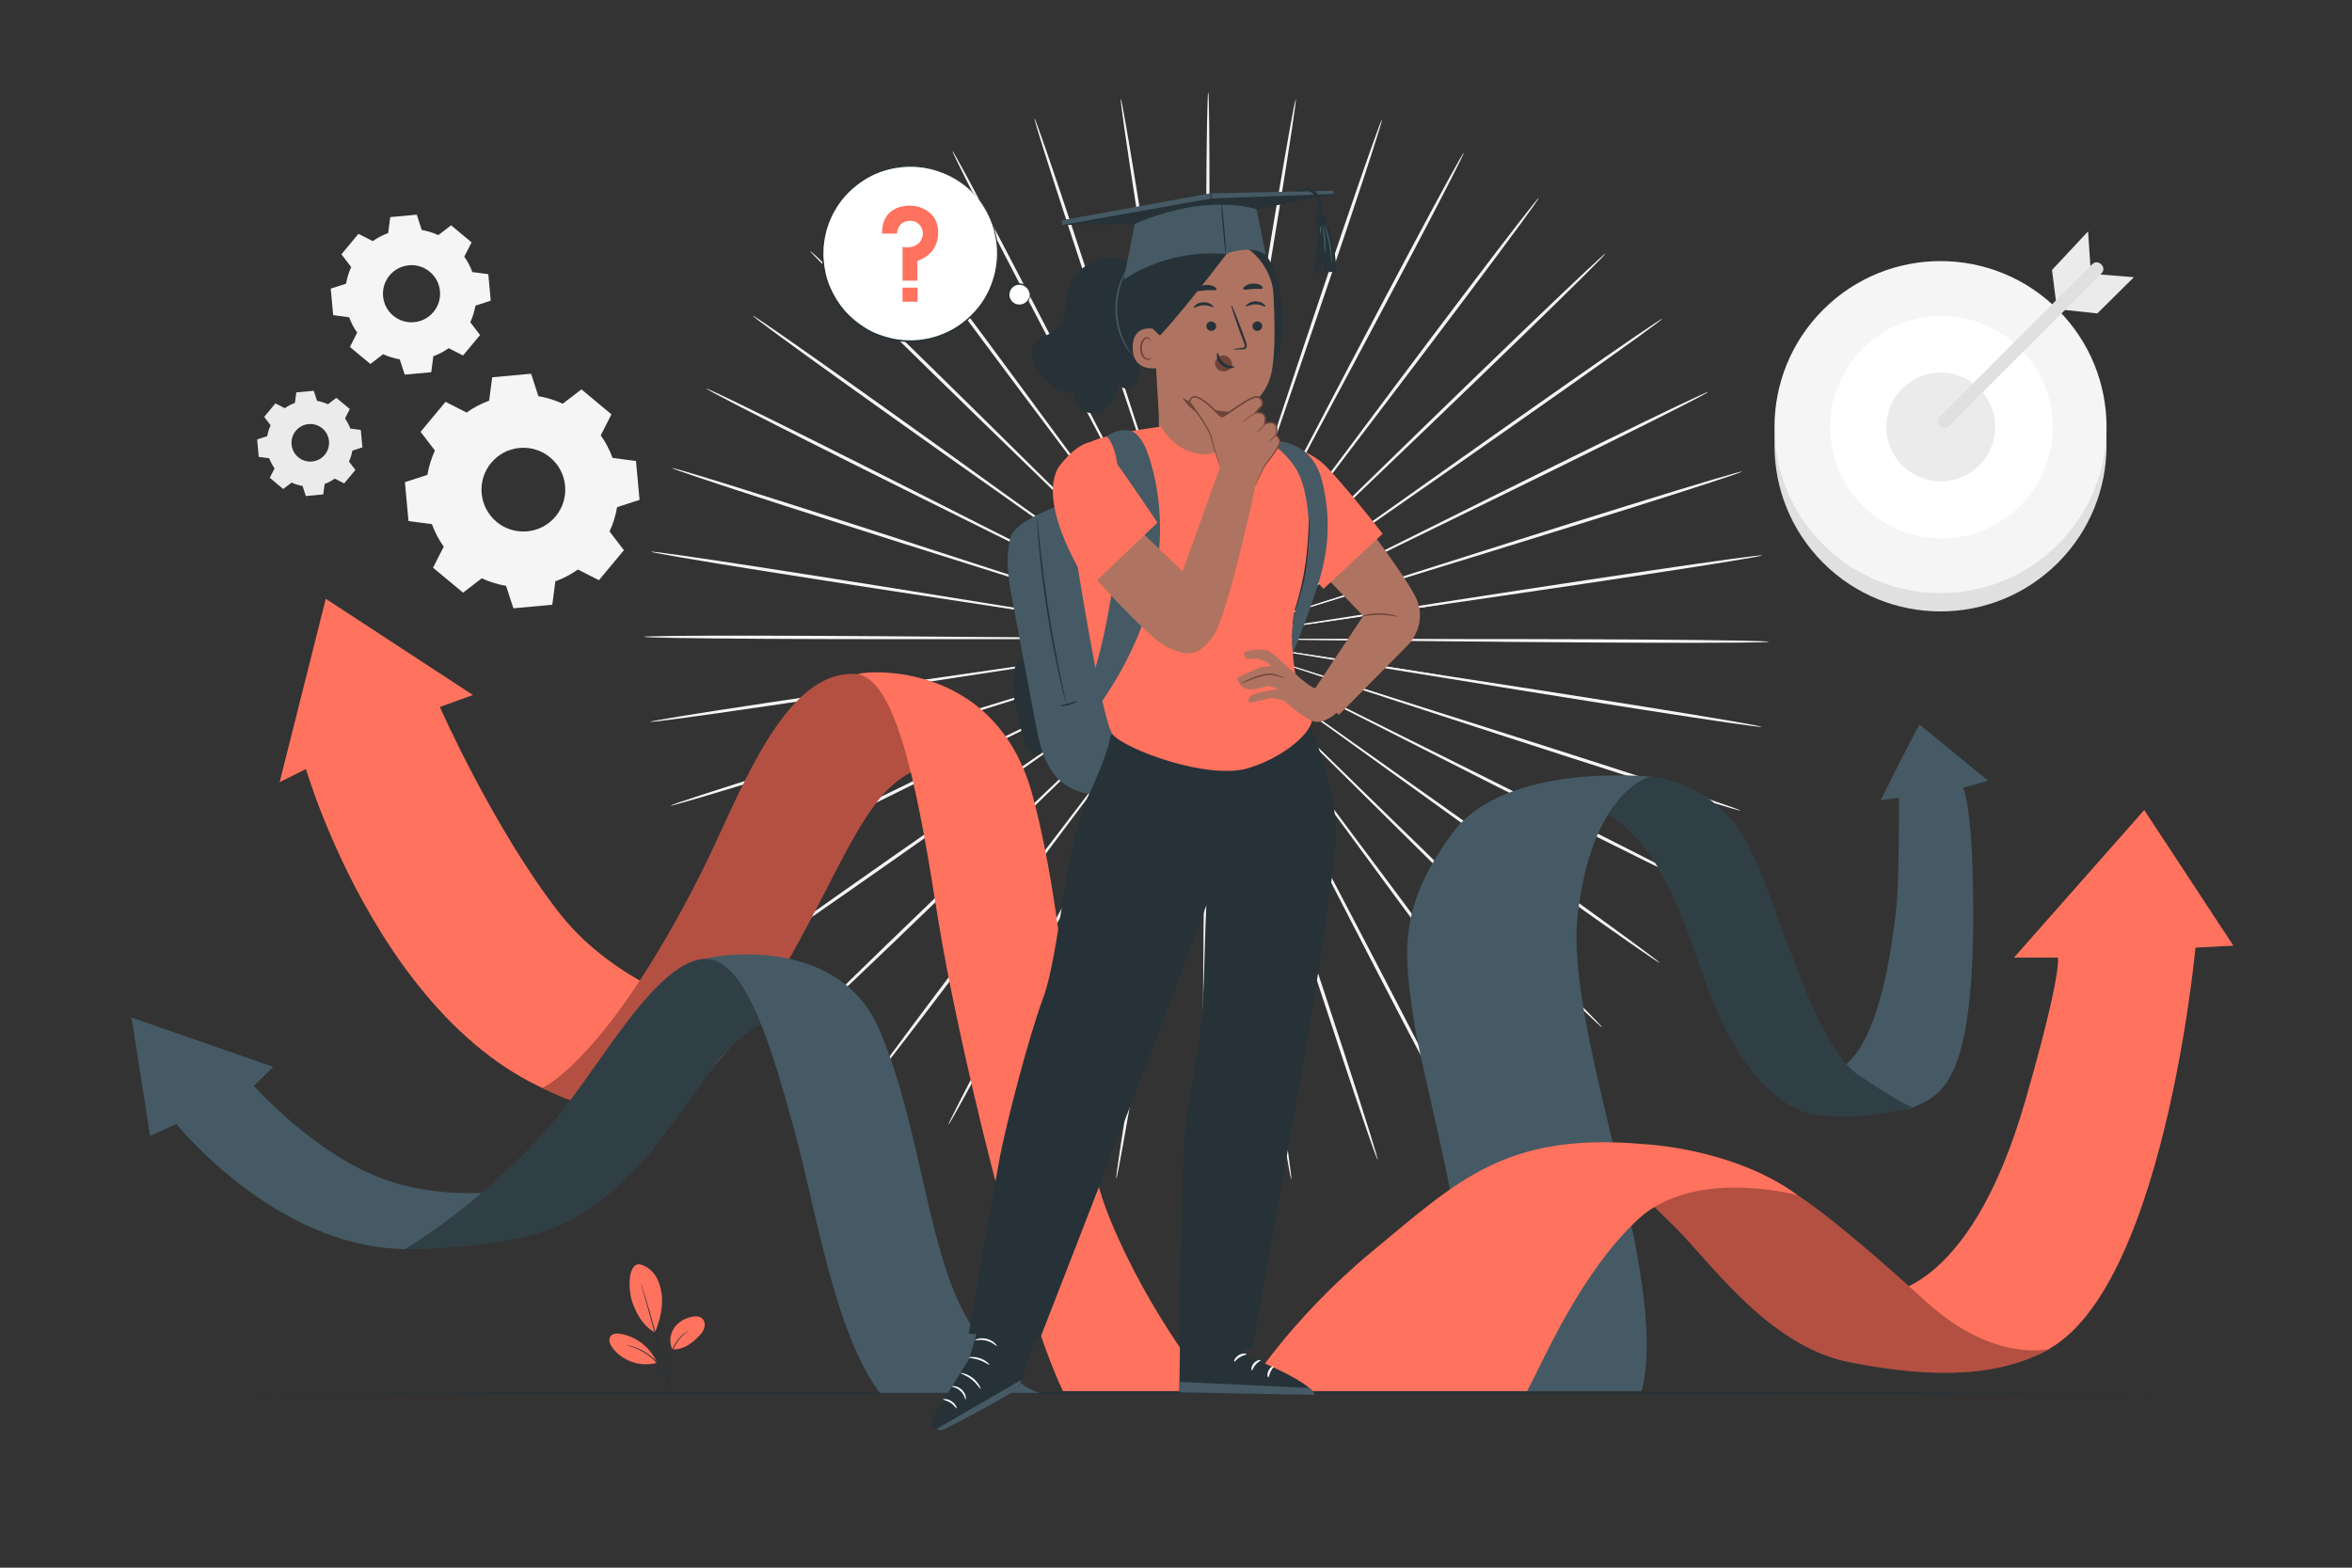 <?xml version="1.0" encoding="utf-8"?>
<!-- Generator: Adobe Illustrator 27.5.0, SVG Export Plug-In . SVG Version: 6.00 Build 0)  -->
<svg version="1.1" xmlns="http://www.w3.org/2000/svg" xmlns:xlink="http://www.w3.org/1999/xlink" x="0px" y="0px"
	 viewBox="0 0 750 500" style="enable-background:new 0 0 750 500;" xml:space="preserve">
<rect x="0" y="0" width="750" height="500" fill="#333333" stroke="none"/>
<g id="Background_Complete">
	<g>
		<g>
			<g>
				<g>
					<g>
						<g>
							<g>
								<g>
									<g>
										<g>
											<g>
												<path style="fill:#F5F5F5;" d="M435.789,204.305c-35.417-0.331-67.466-0.631-90.698-0.848
													c-11.589-0.055-20.971-0.099-27.486-0.129c-3.228,0.008-5.739,0.013-7.473,0.017c-0.837,0.011-1.482,0.02-1.944,0.025
													c-0.438,0.01-0.662,0.022-0.662,0.035s0.224,0.027,0.662,0.042c0.462,0.011,1.107,0.026,1.943,0.045
													c1.734,0.021,4.245,0.052,7.473,0.092c6.515,0.034,15.897,0.084,27.486,0.145c23.232,0.014,55.284,0.034,90.702,0.056
													c35.4-0.004,67.457,0.042,90.664,0.208c11.604,0.081,20.994,0.188,27.484,0.31c3.245,0.061,5.765,0.125,7.473,0.189
													c1.708,0.064,2.605,0.13,2.605,0.192c0,0.062-0.898,0.118-2.607,0.166c-1.709,0.047-4.229,0.086-7.474,0.114
													c-6.491,0.057-15.882,0.071-27.486,0.036C503.243,204.936,471.187,204.662,435.789,204.305z"/>
											</g>
										</g>
									</g>
								</g>
							</g>
						</g>
					</g>
				</g>
			</g>
		</g>
		<g>
			<g>
				<g>
					<g>
						<g>
							<g>
								<g>
									<g>
										<g>
											<g>
												<path style="fill:#F5F5F5;" d="M435.083,212.072c-34.933-5.679-66.545-10.818-89.459-14.543
													c-11.44-1.803-20.701-3.263-27.132-4.277c-3.189-0.479-5.672-0.852-7.385-1.109c-0.829-0.115-1.467-0.203-1.924-0.267
													c-0.435-0.056-0.658-0.077-0.66-0.064c-0.002,0.013,0.217,0.062,0.647,0.143c0.455,0.081,1.089,0.193,1.912,0.34
													c1.71,0.283,4.185,0.694,7.367,1.221c6.43,1.019,15.69,2.485,27.128,4.296c22.948,3.521,54.608,8.379,89.593,13.747
													c34.971,5.339,66.632,10.222,89.53,13.892c11.449,1.832,20.709,3.357,27.1,4.459c3.196,0.551,5.674,0.995,7.351,1.318
													c1.677,0.323,2.553,0.523,2.542,0.586c-0.01,0.062-0.906-0.017-2.602-0.227c-1.696-0.21-4.192-0.552-7.402-1.013
													c-6.421-0.923-15.701-2.327-27.158-4.113C501.616,222.89,469.994,217.775,435.083,212.072z"/>
											</g>
										</g>
									</g>
								</g>
							</g>
						</g>
					</g>
				</g>
			</g>
		</g>
		<g>
			<g>
				<g>
					<g>
						<g>
							<g>
								<g>
									<g>
										<g>
											<g>
												<path style="fill:#F5F5F5;" d="M433.134,219.636c-33.576-10.956-63.96-20.871-85.985-28.058
													c-11.005-3.531-19.914-6.39-26.1-8.376c-3.072-0.961-5.463-1.709-7.114-2.225c-0.8-0.24-1.415-0.425-1.857-0.557
													c-0.42-0.121-0.637-0.177-0.642-0.164c-0.005,0.013,0.204,0.095,0.615,0.241c0.436,0.149,1.044,0.358,1.833,0.628
													c1.642,0.542,4.02,1.326,7.077,2.335c6.185,1.99,15.092,4.855,26.094,8.395c22.092,6.989,52.569,16.63,86.248,27.284
													c33.67,10.623,64.146,20.29,86.163,27.418c11.01,3.562,19.906,6.486,26.039,8.553c3.066,1.033,5.442,1.852,7.046,2.428
													c1.604,0.576,2.436,0.909,2.415,0.969c-0.021,0.06-0.893-0.154-2.534-0.621c-1.641-0.467-4.05-1.186-7.146-2.132
													c-6.192-1.893-15.128-4.7-26.153-8.217C497.082,240.506,466.684,230.613,433.134,219.636z"/>
											</g>
										</g>
									</g>
								</g>
							</g>
						</g>
					</g>
				</g>
			</g>
		</g>
		<g>
			<g>
				<g>
					<g>
						<g>
							<g>
								<g>
									<g>
										<g>
											<g>
												<path style="fill:#F5F5F5;" d="M429.986,226.8c-31.385-15.952-59.787-30.388-80.374-40.852
													c-10.296-5.171-18.631-9.357-24.419-12.263c-2.878-1.42-5.118-2.524-6.664-3.286c-0.751-0.36-1.329-0.637-1.743-0.835
													c-0.395-0.184-0.601-0.272-0.607-0.261c-0.006,0.012,0.187,0.124,0.569,0.331c0.406,0.214,0.973,0.512,1.709,0.9
													c1.534,0.786,3.756,1.924,6.611,3.386c5.786,2.911,14.117,7.102,24.41,12.281c20.684,10.281,49.22,24.466,80.753,40.14
													c31.53,15.643,60.059,29.852,80.649,40.258c10.296,5.201,18.609,9.448,24.331,12.426
													c2.861,1.489,5.075,2.66,6.566,3.473c1.491,0.813,2.259,1.268,2.23,1.324c-0.03,0.056-0.856-0.29-2.4-1.003
													c-1.544-0.713-3.807-1.792-6.711-3.201c-5.808-2.818-14.178-6.957-24.496-12.117
													C489.762,257.184,461.343,242.768,429.986,226.8z"/>
											</g>
										</g>
									</g>
								</g>
							</g>
						</g>
					</g>
				</g>
			</g>
		</g>
		<g>
			<g>
				<g>
					<g>
						<g>
							<g>
								<g>
									<g>
										<g>
											<g>
												<path style="fill:#F5F5F5;" d="M425.72,233.397c-28.434-20.524-54.165-39.097-72.816-52.56
													c-9.338-6.672-16.897-12.072-22.146-15.823c-2.615-1.839-4.649-3.271-6.054-4.259c-0.683-0.469-1.21-0.831-1.587-1.09
													c-0.36-0.242-0.549-0.36-0.557-0.35c-0.008,0.011,0.164,0.151,0.509,0.413c0.367,0.273,0.879,0.654,1.543,1.149
													c1.389,1.009,3.4,2.471,5.985,4.349c5.246,3.754,12.802,9.16,22.135,15.838c18.777,13.297,44.68,31.642,73.305,51.914
													c28.626,20.24,54.52,38.609,73.182,52.015c9.332,6.702,16.86,12.159,22.033,15.97c2.587,1.905,4.585,3.398,5.926,4.428
													c1.342,1.03,2.028,1.596,1.989,1.646c-0.038,0.051-0.798-0.417-2.209-1.355c-1.411-0.938-3.472-2.348-6.114-4.181
													c-5.283-3.665-12.885-9.025-22.246-15.689C479.874,272.489,454.123,253.932,425.72,233.397z"/>
											</g>
										</g>
									</g>
								</g>
							</g>
						</g>
					</g>
				</g>
			</g>
		</g>
		<g>
			<g>
				<g>
					<g>
						<g>
							<g>
								<g>
									<g>
										<g>
											<g>
												<path style="fill:#F5F5F5;" d="M420.449,239.266c-24.803-24.572-47.249-46.809-63.519-62.927
													c-8.156-8.002-14.759-14.48-19.344-18.978c-2.288-2.212-4.069-3.934-5.298-5.122c-0.6-0.567-1.063-1.004-1.394-1.317
													c-0.317-0.293-0.485-0.439-0.495-0.43c-0.01,0.009,0.138,0.174,0.437,0.485c0.319,0.325,0.763,0.779,1.341,1.368
													c1.211,1.207,2.964,2.955,5.217,5.201c4.582,4.501,11.18,10.983,19.331,18.991
													c16.42,15.974,39.073,38.011,64.105,62.364c25.039,24.321,47.677,46.381,63.967,62.445
													c8.147,8.031,14.709,14.56,19.21,19.106c2.25,2.273,3.985,4.05,5.146,5.27c1.161,1.22,1.748,1.883,1.702,1.927
													c-0.046,0.044-0.722-0.533-1.965-1.673c-1.243-1.14-3.054-2.844-5.37-5.054c-4.632-4.419-11.284-10.863-19.464-18.861
													C467.689,286.068,445.22,263.845,420.449,239.266z"/>
											</g>
										</g>
									</g>
								</g>
							</g>
						</g>
					</g>
				</g>
			</g>
		</g>
		<g>
			<g>
				<g>
					<g>
						<g>
							<g>
								<g>
									<g>
										<g>
											<g>
												<path style="fill:#F5F5F5;" d="M414.305,244.267c-20.569-28.023-39.183-53.382-52.675-71.764
													c-6.777-9.137-12.262-16.535-16.072-21.671c-1.906-2.531-3.39-4.501-4.414-5.861c-0.502-0.651-0.889-1.152-1.166-1.512
													c-0.266-0.338-0.409-0.507-0.42-0.499c-0.011,0.008,0.109,0.192,0.354,0.545c0.263,0.369,0.629,0.885,1.105,1.554
													c1.003,1.375,2.455,3.367,4.321,5.926c3.806,5.139,9.286,12.54,16.057,21.682
													c13.663,18.261,32.514,43.455,53.344,71.295c20.842,27.81,39.675,53.023,53.196,71.355
													c6.762,9.165,12.2,16.606,15.918,21.777c1.859,2.586,3.289,4.603,4.24,5.984c0.951,1.381,1.424,2.124,1.372,2.161
													c-0.052,0.037-0.628-0.635-1.674-1.95c-1.046-1.314-2.562-3.271-4.496-5.804c-3.868-5.066-9.408-12.436-16.209-21.574
													C453.479,297.641,434.841,272.291,414.305,244.267z"/>
											</g>
										</g>
									</g>
								</g>
							</g>
						</g>
					</g>
				</g>
			</g>
		</g>
		<g>
			<g>
				<g>
					<g>
						<g>
							<g>
								<g>
									<g>
										<g>
											<g>
												<path style="fill:#F5F5F5;" d="M407.433,248.275c-15.807-30.804-30.111-58.68-40.48-78.886
													c-5.224-10.055-9.452-18.195-12.389-23.847c-1.476-2.79-2.625-4.96-3.418-6.459c-0.391-0.719-0.693-1.273-0.909-1.67
													c-0.209-0.374-0.323-0.563-0.335-0.557c-0.012,0.006,0.076,0.207,0.262,0.593c0.2,0.405,0.479,0.969,0.841,1.703
													c0.769,1.511,1.883,3.698,3.314,6.51c2.932,5.654,7.155,13.797,12.371,23.855
													c10.558,20.113,25.125,47.861,41.221,78.523c16.113,30.635,30.659,58.399,41.064,78.56
													c5.205,10.079,9.378,18.256,12.218,23.929c1.42,2.836,2.507,5.046,3.224,6.555c0.717,1.508,1.065,2.315,1.007,2.343
													c-0.058,0.029-0.519-0.722-1.341-2.18c-0.822-1.457-2.005-3.62-3.508-6.416c-3.006-5.591-7.292-13.713-12.54-23.771
													C437.537,306.946,423.207,279.076,407.433,248.275z"/>
											</g>
										</g>
									</g>
								</g>
							</g>
						</g>
					</g>
				</g>
			</g>
		</g>
		<g>
			<g>
				<g>
					<g>
						<g>
							<g>
								<g>
									<g>
										<g>
											<g>
												<path style="fill:#F5F5F5;" d="M399.999,251.186c-10.623-32.838-20.236-62.554-27.204-84.094
													c-3.531-10.728-6.389-19.413-8.374-25.444c-1.007-2.98-1.79-5.3-2.33-6.901c-0.271-0.77-0.479-1.363-0.628-1.788
													c-0.146-0.401-0.227-0.605-0.241-0.601c-0.013,0.004,0.042,0.216,0.162,0.625c0.132,0.431,0.316,1.031,0.555,1.811
													c0.515,1.609,1.26,3.94,2.218,6.936c1.98,6.032,4.832,14.719,8.354,25.45c7.171,21.477,17.065,51.106,27.998,83.848
													c10.954,32.717,20.825,62.359,27.837,83.86c3.508,10.75,6.306,19.463,8.192,25.499c0.943,3.018,1.659,5.367,2.122,6.966
													c0.464,1.599,0.677,2.449,0.614,2.468c-0.062,0.019-0.395-0.793-0.971-2.357c-0.576-1.565-1.394-3.882-2.426-6.872
													c-2.064-5.981-4.982-14.657-8.536-25.393C420.228,313.73,410.589,284.016,399.999,251.186z"/>
											</g>
										</g>
									</g>
								</g>
							</g>
						</g>
					</g>
				</g>
			</g>
		</g>
		<g>
			<g>
				<g>
					<g>
						<g>
							<g>
								<g>
									<g>
										<g>
											<g>
												<path style="fill:#F5F5F5;" d="M392.183,252.924c-5.175-34.053-9.858-64.87-13.253-87.207
													c-1.75-11.135-3.166-20.148-4.15-26.407c-0.511-3.097-0.909-5.508-1.183-7.172c-0.142-0.802-0.252-1.419-0.33-1.861
													c-0.079-0.419-0.126-0.632-0.14-0.63c-0.013,0.002,0.007,0.22,0.06,0.642c0.06,0.445,0.145,1.066,0.255,1.873
													c0.248,1.668,0.607,4.084,1.068,7.189c0.979,6.26,2.389,15.275,4.13,26.41c3.604,22.306,8.577,53.079,14.072,87.085
													c5.52,33.984,10.468,64.767,13.912,87.072c1.724,11.152,3.076,20.185,3.962,26.434c0.443,3.125,0.769,5.554,0.969,7.204
													c0.2,1.65,0.272,2.522,0.208,2.531c-0.064,0.009-0.262-0.843-0.577-2.477c-0.315-1.633-0.748-4.047-1.282-7.158
													c-1.07-6.222-2.547-15.236-4.318-26.382C402.037,317.782,397.328,286.964,392.183,252.924z"/>
											</g>
										</g>
									</g>
								</g>
							</g>
						</g>
					</g>
				</g>
			</g>
		</g>
		<g>
			<g>
				<g>
					<g>
						<g>
							<g>
								<g>
									<g>
										<g>
											<g>
												<path style="fill:#F5F5F5;" d="M384.183,253.452c0.319-34.421,0.608-65.57,0.816-88.149
													c0.049-11.263,0.089-20.382,0.116-26.714c-0.01-3.137-0.017-5.578-0.022-7.263c-0.012-0.814-0.021-1.44-0.028-1.889
													c-0.011-0.426-0.023-0.644-0.036-0.644c-0.013,0-0.028,0.218-0.043,0.643c-0.011,0.449-0.026,1.075-0.045,1.889
													c-0.021,1.685-0.051,4.126-0.09,7.262c-0.031,6.332-0.076,15.45-0.132,26.714c-0.001,22.579-0.001,53.73-0.002,88.152
													c0.026,34.405-0.002,65.562-0.159,88.116c-0.076,11.277-0.181,20.404-0.302,26.712c-0.06,3.154-0.125,5.603-0.19,7.263
													c-0.065,1.66-0.132,2.532-0.195,2.532c-0.064,0-0.122-0.873-0.172-2.533c-0.05-1.661-0.091-4.11-0.122-7.264
													c-0.062-6.308-0.082-15.436-0.054-26.713C383.576,319.011,383.838,287.856,384.183,253.452z"/>
											</g>
										</g>
									</g>
								</g>
							</g>
						</g>
					</g>
				</g>
			</g>
		</g>
		<g>
			<g>
				<g>
					<g>
						<g>
							<g>
								<g>
									<g>
										<g>
											<g>
												<path style="fill:#F5F5F5;" d="M376.191,252.771c5.821-33.954,11.089-64.681,14.907-86.954
													c1.848-11.12,3.344-20.121,4.383-26.372c0.491-3.1,0.873-5.513,1.137-7.179c0.118-0.805,0.208-1.426,0.273-1.87
													c0.057-0.422,0.079-0.639,0.065-0.642c-0.014-0.002-0.064,0.211-0.147,0.629c-0.083,0.442-0.198,1.058-0.348,1.859
													c-0.29,1.661-0.711,4.068-1.252,7.161c-1.043,6.25-2.546,15.25-4.403,26.369c-3.608,22.305-8.587,53.078-14.088,87.083
													c-5.471,33.992-10.475,64.766-14.237,87.023c-1.878,11.129-3.442,20.129-4.571,26.341
													c-0.565,3.106-1.02,5.516-1.351,7.146c-0.331,1.63-0.537,2.481-0.601,2.471c-0.064-0.01,0.017-0.881,0.232-2.529
													c0.216-1.648,0.565-4.074,1.038-7.195c0.946-6.241,2.384-15.261,4.215-26.397
													C365.102,317.441,370.345,286.704,376.191,252.771z"/>
											</g>
										</g>
									</g>
								</g>
							</g>
						</g>
					</g>
				</g>
			</g>
		</g>
		<g>
			<g>
				<g>
					<g>
						<g>
							<g>
								<g>
									<g>
										<g>
											<g>
												<path style="fill:#F5F5F5;" d="M368.407,250.881c11.252-32.639,21.434-62.176,28.815-83.586
													c3.627-10.698,6.563-19.358,8.602-25.372c0.987-2.986,1.755-5.31,2.285-6.915c0.247-0.777,0.436-1.376,0.572-1.806
													c0.125-0.408,0.181-0.619,0.168-0.624c-0.014-0.004-0.097,0.198-0.247,0.598c-0.154,0.424-0.368,1.015-0.646,1.782
													c-0.556,1.597-1.362,3.908-2.397,6.879c-2.044,6.013-4.987,14.671-8.622,25.366
													c-7.177,21.475-17.078,51.102-28.018,83.841c-10.909,32.731-20.836,62.356-28.157,83.759
													c-3.658,10.703-6.661,19.351-8.784,25.313c-1.061,2.981-1.902,5.29-2.493,6.849c-0.592,1.559-0.933,2.368-0.996,2.348
													c-0.062-0.02,0.158-0.867,0.637-2.463c0.479-1.595,1.217-3.937,2.189-6.947c1.944-6.019,4.826-14.706,8.439-25.423
													C346.974,313.046,357.134,283.496,368.407,250.881z"/>
											</g>
										</g>
									</g>
								</g>
							</g>
						</g>
					</g>
				</g>
			</g>
		</g>
		<g>
			<g>
				<g>
					<g>
						<g>
							<g>
								<g>
									<g>
										<g>
											<g>
												<path style="fill:#F5F5F5;" d="M361.034,247.827c16.394-30.513,31.229-58.126,41.982-78.141
													c5.314-10.01,9.616-18.114,12.602-23.74c1.459-2.798,2.594-4.976,3.377-6.479c0.37-0.73,0.655-1.292,0.858-1.695
													c0.189-0.384,0.28-0.584,0.268-0.59c-0.012-0.006-0.128,0.181-0.34,0.554c-0.22,0.395-0.526,0.946-0.925,1.662
													c-0.808,1.491-1.977,3.651-3.48,6.427c-2.991,5.625-7.299,13.725-12.62,23.731
													c-10.566,20.109-25.143,47.852-41.25,78.509c-16.075,30.653-30.677,58.39-41.371,78.407
													c-5.345,10.01-9.71,18.092-12.77,23.655c-1.53,2.782-2.733,4.934-3.569,6.384c-0.835,1.449-1.303,2.197-1.36,2.168
													c-0.058-0.029,0.298-0.832,1.03-2.333c0.733-1.501,1.841-3.701,3.289-6.524c2.896-5.646,7.149-13.784,12.452-23.815
													C329.809,305.941,344.624,278.312,361.034,247.827z"/>
											</g>
										</g>
									</g>
								</g>
							</g>
						</g>
					</g>
				</g>
			</g>
		</g>
		<g>
			<g>
				<g>
					<g>
						<g>
							<g>
								<g>
									<g>
										<g>
											<g>
												<path style="fill:#F5F5F5;" d="M354.243,243.684c21.1-27.647,40.194-52.667,54.035-70.802
													c6.858-9.079,12.411-16.43,16.266-21.534c1.891-2.542,3.362-4.52,4.378-5.886c0.482-0.665,0.854-1.177,1.12-1.544
													c0.249-0.351,0.37-0.534,0.359-0.542c-0.011-0.008-0.155,0.16-0.425,0.495c-0.281,0.357-0.672,0.854-1.181,1.501
													c-1.038,1.35-2.54,3.306-4.471,5.82c-3.859,5.101-9.417,12.448-16.282,21.523
													c-13.67,18.257-32.529,43.444-53.369,71.277c-20.807,27.835-39.691,53.012-53.474,71.158
													c-6.89,9.075-12.5,16.394-16.418,21.424c-1.959,2.515-3.494,4.458-4.552,5.763c-1.059,1.305-1.641,1.971-1.693,1.934
													c-0.052-0.037,0.428-0.776,1.393-2.148c0.964-1.372,2.414-3.376,4.297-5.944c3.768-5.137,9.278-12.529,16.129-21.63
													C314.055,296.341,333.132,271.302,354.243,243.684z"/>
											</g>
										</g>
									</g>
								</g>
							</g>
						</g>
					</g>
				</g>
			</g>
		</g>
		<g>
			<g>
				<g>
					<g>
						<g>
							<g>
								<g>
									<g>
										<g>
											<g>
												<path style="fill:#F5F5F5;" d="M348.201,238.566c25.268-24.122,48.133-45.95,64.707-61.773
													c8.228-7.932,14.889-14.353,19.514-18.812c2.275-2.226,4.045-3.957,5.267-5.153c0.583-0.584,1.032-1.033,1.354-1.355
													c0.302-0.309,0.452-0.472,0.442-0.481c-0.01-0.009-0.179,0.134-0.499,0.425c-0.334,0.31-0.801,0.742-1.406,1.304
													c-1.241,1.177-3.038,2.882-5.348,5.074c-4.629,4.456-11.294,10.873-19.528,18.8
													c-16.426,15.968-39.086,37.998-64.127,62.341c-25.009,24.35-47.693,46.366-64.212,62.208
													c-8.258,7.923-14.972,14.305-19.647,18.681c-2.337,2.189-4.164,3.876-5.419,5.005c-1.254,1.129-1.936,1.7-1.981,1.655
													c-0.046-0.045,0.548-0.702,1.72-1.911c1.172-1.209,2.924-2.97,5.197-5.222c4.544-4.505,11.17-10.973,19.394-18.929
													C300.076,284.507,322.927,262.656,348.201,238.566z"/>
											</g>
										</g>
									</g>
								</g>
							</g>
						</g>
					</g>
				</g>
			</g>
		</g>
		<g>
			<g>
				<g>
					<g>
						<g>
							<g>
								<g>
									<g>
										<g>
											<g>
												<path style="fill:#F5F5F5;" d="M343.052,232.597c28.821-20.008,54.902-38.114,73.806-51.239
													c9.397-6.592,17.005-11.928,22.288-15.634c2.603-1.854,4.629-3.297,6.027-4.294c0.669-0.488,1.185-0.865,1.554-1.134
													c0.347-0.259,0.521-0.397,0.513-0.408c-0.008-0.011-0.198,0.106-0.561,0.344c-0.38,0.256-0.91,0.612-1.598,1.075
													c-1.414,0.975-3.463,2.388-6.095,4.203c-5.285,3.702-12.897,9.033-22.299,15.618
													c-18.781,13.291-44.692,31.627-73.323,51.89c-28.601,20.274-54.532,38.593-73.385,51.745
													c-9.425,6.578-17.079,11.867-22.397,15.484c-2.659,1.808-4.734,3.199-6.154,4.124c-1.42,0.925-2.185,1.386-2.223,1.335
													c-0.038-0.051,0.653-0.611,2.005-1.628c1.352-1.017,3.364-2.492,5.969-4.374c5.21-3.763,12.79-9.151,22.187-15.767
													C288.159,270.703,314.23,252.573,343.052,232.597z"/>
											</g>
										</g>
									</g>
								</g>
							</g>
						</g>
					</g>
				</g>
			</g>
		</g>
		<g>
			<g>
				<g>
					<g>
						<g>
							<g>
								<g>
									<g>
										<g>
											<g>
												<path style="fill:#F5F5F5;" d="M338.923,225.921c31.685-15.382,60.358-29.302,81.142-39.392
													c10.342-5.083,18.715-9.198,24.529-12.055c2.869-1.436,5.102-2.554,6.643-3.326c0.74-0.381,1.31-0.674,1.718-0.885
													c0.385-0.203,0.579-0.314,0.572-0.326c-0.006-0.012-0.213,0.074-0.61,0.255c-0.416,0.195-0.997,0.466-1.752,0.819
													c-1.554,0.748-3.804,1.832-6.696,3.225c-5.816,2.853-14.191,6.962-24.537,12.038
													c-20.688,10.274-49.229,24.448-80.768,40.112c-31.511,15.679-60.068,29.834-80.806,39.959
													c-10.368,5.065-18.778,9.126-24.613,11.89c-2.917,1.382-5.191,2.44-6.742,3.138c-1.551,0.698-2.381,1.036-2.41,0.98
													c-0.029-0.056,0.743-0.505,2.242-1.304c1.499-0.8,3.724-1.951,6.599-3.413c5.751-2.925,14.105-7.096,24.451-12.202
													C278.575,255.216,307.242,241.271,338.923,225.921z"/>
											</g>
										</g>
									</g>
								</g>
							</g>
						</g>
					</g>
				</g>
			</g>
		</g>
		<g>
			<g>
				<g>
					<g>
						<g>
							<g>
								<g>
									<g>
										<g>
											<g>
												<path style="fill:#F5F5F5;" d="M335.924,218.697c33.781-10.345,64.35-19.707,86.509-26.492
													c11.036-3.438,19.97-6.222,26.174-8.155c3.066-0.98,5.452-1.743,7.099-2.269c0.792-0.263,1.402-0.466,1.839-0.611
													c0.413-0.142,0.622-0.222,0.618-0.235c-0.004-0.013-0.222,0.04-0.643,0.158c-0.442,0.129-1.06,0.308-1.862,0.54
													c-1.656,0.501-4.054,1.227-7.135,2.16c-6.206,1.928-15.142,4.705-26.181,8.135
													c-22.093,6.983-52.573,16.617-86.255,27.264c-33.656,10.667-64.149,20.279-86.267,27.108
													c-11.058,3.416-20.021,6.141-26.231,7.978c-3.105,0.918-5.521,1.615-7.166,2.067c-1.645,0.452-2.519,0.659-2.539,0.599
													c-0.02-0.06,0.815-0.385,2.425-0.946c1.609-0.561,3.993-1.357,7.069-2.362c6.153-2.01,15.078-4.851,26.121-8.312
													C271.584,238.398,302.151,229.011,335.924,218.697z"/>
											</g>
										</g>
									</g>
								</g>
							</g>
						</g>
					</g>
				</g>
			</g>
		</g>
		<g>
			<g>
				<g>
					<g>
						<g>
							<g>
								<g>
									<g>
										<g>
											<g>
												<path style="fill:#F5F5F5;" d="M334.131,211.103c35.035-5.051,66.739-9.622,89.72-12.935
													c11.455-1.708,20.729-3.09,27.168-4.05c3.187-0.499,5.666-0.887,7.378-1.155c0.825-0.139,1.46-0.245,1.915-0.322
													c0.431-0.077,0.65-0.123,0.648-0.137c-0.002-0.013-0.226,0.006-0.661,0.058c-0.458,0.059-1.097,0.142-1.927,0.249
													c-1.716,0.242-4.202,0.592-7.396,1.043c-6.44,0.955-15.715,2.331-27.172,4.031
													c-22.949,3.517-54.609,8.369-89.594,13.731c-34.964,5.386-66.634,10.215-89.582,13.575
													c-11.474,1.683-20.766,3.003-27.196,3.868c-3.215,0.432-5.714,0.751-7.412,0.946c-1.698,0.195-2.594,0.266-2.605,0.204
													c-0.01-0.062,0.868-0.255,2.548-0.562c1.68-0.307,4.163-0.729,7.364-1.251c6.402-1.044,15.675-2.485,27.142-4.213
													C267.404,220.721,299.11,216.124,334.131,211.103z"/>
											</g>
										</g>
									</g>
								</g>
							</g>
						</g>
					</g>
				</g>
			</g>
		</g>
		<g>
			<g>
				<g>
					<g>
						<g>
							<g>
								<g>
									<g>
										<g>
											<g>
												<path style="fill:#F5F5F5;" d="M333.582,203.328c35.417,0.289,67.467,0.549,90.699,0.739
													c11.589,0.041,20.971,0.073,27.486,0.096c3.227-0.011,5.739-0.02,7.473-0.026c0.837-0.012,1.482-0.021,1.944-0.028
													c0.438-0.011,0.662-0.023,0.662-0.036c0-0.013-0.224-0.027-0.662-0.041c-0.462-0.01-1.106-0.024-1.943-0.043
													c-1.734-0.019-4.246-0.047-7.473-0.083c-6.515-0.026-15.897-0.065-27.486-0.112
													c-23.232,0.013-55.283,0.032-90.701,0.053c-35.4,0.046-67.458,0.039-90.665-0.099
													c-11.603-0.067-20.994-0.163-27.484-0.277c-3.245-0.057-5.765-0.118-7.473-0.18c-1.709-0.063-2.605-0.126-2.605-0.189
													c0-0.062,0.898-0.119,2.606-0.169c1.709-0.05,4.229-0.092,7.474-0.124c6.491-0.065,15.882-0.09,27.486-0.069
													C266.128,202.779,298.184,203.014,333.582,203.328z"/>
											</g>
										</g>
									</g>
								</g>
							</g>
						</g>
					</g>
				</g>
			</g>
		</g>
		<g>
			<g>
				<g>
					<g>
						<g>
							<g>
								<g>
									<g>
										<g>
											<g>
												<path style="fill:#F5F5F5;" d="M334.278,195.56c34.94,5.636,66.559,10.736,89.478,14.432
													c11.442,1.789,20.705,3.238,27.137,4.243c3.19,0.475,5.673,0.845,7.387,1.1c0.829,0.114,1.467,0.202,1.925,0.264
													c0.434,0.055,0.658,0.077,0.66,0.063c0.002-0.013-0.217-0.061-0.647-0.142c-0.455-0.08-1.089-0.192-1.913-0.337
													c-1.71-0.281-4.186-0.689-7.368-1.212c-6.432-1.01-15.693-2.465-27.134-4.263c-22.953-3.493-54.618-8.311-89.61-13.636
													c-34.978-5.296-66.646-10.14-89.549-13.781c-11.452-1.818-20.713-3.332-27.106-4.426
													c-3.196-0.547-5.675-0.988-7.353-1.309c-1.678-0.32-2.553-0.52-2.543-0.583c0.01-0.062,0.906,0.016,2.602,0.224
													c1.696,0.208,4.193,0.547,7.404,1.004c6.422,0.915,15.704,2.308,27.163,4.08
													C267.731,184.824,299.36,189.901,334.278,195.56z"/>
											</g>
										</g>
									</g>
								</g>
							</g>
						</g>
					</g>
				</g>
			</g>
		</g>
		<g>
			<g>
				<g>
					<g>
						<g>
							<g>
								<g>
									<g>
										<g>
											<g>
												<path style="fill:#F5F5F5;" d="M336.217,187.994c33.59,10.915,63.988,20.792,86.021,27.951
													c11.009,3.518,19.922,6.365,26.112,8.343c3.073,0.957,5.465,1.702,7.117,2.216c0.8,0.239,1.416,0.423,1.858,0.555
													c0.42,0.121,0.637,0.176,0.642,0.163c0.004-0.013-0.204-0.094-0.616-0.24c-0.436-0.149-1.044-0.356-1.834-0.626
													c-1.643-0.54-4.022-1.322-7.08-2.326c-6.188-1.982-15.098-4.837-26.104-8.363
													c-22.101-6.961-52.591-16.565-86.284-27.177c-33.685-10.581-64.172-20.21-86.2-27.312
													c-11.014-3.549-19.915-6.461-26.05-8.521c-3.068-1.029-5.444-1.845-7.049-2.419c-1.605-0.574-2.437-0.906-2.416-0.966
													c0.02-0.061,0.893,0.153,2.534,0.618c1.641,0.465,4.052,1.18,7.149,2.123c6.194,1.886,15.134,4.681,26.164,8.185
													C272.242,167.203,302.653,177.059,336.217,187.994z"/>
											</g>
										</g>
									</g>
								</g>
							</g>
						</g>
					</g>
				</g>
			</g>
		</g>
		<g>
			<g>
				<g>
					<g>
						<g>
							<g>
								<g>
									<g>
										<g>
											<g>
												<path style="fill:#F5F5F5;" d="M339.356,180.826c31.406,15.913,59.827,30.314,80.428,40.753
													c10.303,5.158,18.644,9.334,24.435,12.233c2.88,1.416,5.122,2.518,6.669,3.278c0.752,0.359,1.33,0.635,1.745,0.833
													c0.395,0.183,0.601,0.271,0.607,0.259c0.006-0.012-0.187-0.124-0.57-0.33c-0.406-0.213-0.973-0.511-1.71-0.898
													c-1.535-0.784-3.758-1.919-6.616-3.378c-5.789-2.904-14.127-7.085-24.426-12.251
													c-20.697-10.256-49.252-24.405-80.805-40.041c-31.55-15.604-60.098-29.777-80.701-40.159
													c-10.303-5.189-18.621-9.425-24.347-12.396c-2.863-1.485-5.078-2.654-6.57-3.465c-1.492-0.811-2.261-1.265-2.231-1.321
													c0.03-0.056,0.856,0.29,2.401,1c1.545,0.711,3.809,1.787,6.715,3.193c5.811,2.811,14.187,6.939,24.511,12.087
													C279.541,150.516,307.978,164.897,339.356,180.826z"/>
											</g>
										</g>
									</g>
								</g>
							</g>
						</g>
					</g>
				</g>
			</g>
		</g>
		<g>
			<g>
				<g>
					<g>
						<g>
							<g>
								<g>
									<g>
										<g>
											<g>
												<path style="fill:#F5F5F5;" d="M343.613,174.224c28.46,20.489,54.216,39.031,72.884,52.471
													c9.346,6.66,16.912,12.052,22.167,15.796c2.617,1.836,4.653,3.265,6.059,4.251c0.685,0.469,1.212,0.829,1.589,1.088
													c0.361,0.242,0.55,0.36,0.558,0.349c0.008-0.011-0.164-0.15-0.51-0.412c-0.367-0.273-0.879-0.653-1.545-1.147
													c-1.39-1.008-3.404-2.467-5.991-4.342c-5.251-3.747-12.814-9.144-22.155-15.811
													c-18.794-13.274-44.721-31.587-73.372-51.824c-28.653-20.205-54.57-38.542-73.25-51.926
													c-9.341-6.69-16.876-12.139-22.054-15.943c-2.589-1.902-4.589-3.393-5.932-4.421c-1.343-1.028-2.029-1.594-1.991-1.644
													c0.038-0.051,0.799,0.416,2.211,1.352c1.412,0.937,3.475,2.344,6.119,4.173c5.288,3.659,12.896,9.009,22.266,15.662
													C289.409,135.198,315.184,153.723,343.613,174.224z"/>
											</g>
										</g>
									</g>
								</g>
							</g>
						</g>
					</g>
				</g>
			</g>
		</g>
		<g>
			<g>
				<g>
					<g>
						<g>
							<g>
								<g>
									<g>
										<g>
											<g>
												<path style="fill:#F5F5F5;" d="M348.877,168.348c24.835,24.542,47.31,46.751,63.6,62.85
													c8.167,7.992,14.778,14.462,19.369,18.954c2.291,2.209,4.074,3.929,5.305,5.116c0.601,0.566,1.064,1.002,1.395,1.315
													c0.318,0.293,0.486,0.438,0.495,0.429c0.01-0.009-0.139-0.174-0.438-0.484c-0.319-0.325-0.764-0.778-1.343-1.366
													c-1.212-1.205-2.967-2.951-5.223-5.194c-4.588-4.496-11.195-10.97-19.356-18.967
													c-16.44-15.954-39.122-37.964-64.185-62.286c-25.07-24.291-47.737-46.323-64.048-62.367
													c-8.157-8.021-14.728-14.542-19.234-19.083c-2.253-2.27-3.991-4.045-5.153-5.263c-1.162-1.218-1.75-1.88-1.704-1.925
													c0.046-0.044,0.722,0.532,1.967,1.671c1.245,1.139,3.058,2.841,5.376,5.048c4.638,4.414,11.298,10.849,19.489,18.837
													C301.577,121.604,324.073,143.8,348.877,168.348z"/>
											</g>
										</g>
									</g>
								</g>
							</g>
						</g>
					</g>
				</g>
			</g>
		</g>
		<g>
			<g>
				<g>
					<g>
						<g>
							<g>
								<g>
									<g>
										<g>
											<g>
												<path style="fill:#F5F5F5;" d="M355.015,163.34c20.605,27.998,39.252,53.334,52.768,71.699
													c6.788,9.129,12.284,16.52,16.1,21.651c1.91,2.529,3.396,4.497,4.422,5.855c0.503,0.65,0.891,1.151,1.168,1.51
													c0.267,0.338,0.409,0.506,0.42,0.499c0.011-0.008-0.109-0.192-0.354-0.545c-0.263-0.369-0.631-0.884-1.108-1.552
													c-1.004-1.374-2.459-3.364-4.328-5.921c-3.813-5.135-9.303-12.529-16.085-21.662
													c-13.687-18.245-32.57-43.415-53.437-71.23c-20.878-27.785-39.743-52.974-53.288-71.29
													c-6.774-9.156-12.221-16.591-15.946-21.758c-1.862-2.583-3.294-4.599-4.247-5.979c-0.953-1.379-1.427-2.122-1.375-2.159
													c0.053-0.037,0.629,0.634,1.676,1.948c1.048,1.313,2.566,3.268,4.504,5.799c3.875,5.061,9.424,12.425,16.237,21.554
													C315.772,110.014,334.442,135.341,355.015,163.34z"/>
											</g>
										</g>
									</g>
								</g>
							</g>
						</g>
					</g>
				</g>
			</g>
		</g>
		<g>
			<g>
				<g>
					<g>
						<g>
							<g>
								<g>
									<g>
										<g>
											<g>
												<path style="fill:#F5F5F5;" d="M361.881,159.323c15.847,30.785,30.188,58.643,40.583,78.837
													c5.237,10.048,9.476,18.183,12.419,23.831c1.48,2.788,2.631,4.957,3.426,6.455c0.393,0.719,0.695,1.272,0.911,1.669
													c0.209,0.374,0.323,0.562,0.336,0.556c0.012-0.006-0.077-0.207-0.262-0.592c-0.201-0.405-0.48-0.969-0.844-1.702
													c-0.771-1.51-1.888-3.696-3.322-6.506c-2.939-5.651-7.173-13.788-12.401-23.84c-10.585-20.1-25.187-47.83-41.323-78.472
													c-16.153-30.615-30.735-58.361-41.167-78.509c-5.218-10.073-9.402-18.245-12.249-23.914
													c-1.424-2.834-2.514-5.043-3.233-6.551c-0.719-1.507-1.068-2.313-1.01-2.342c0.058-0.028,0.52,0.722,1.343,2.178
													c0.824,1.456,2.009,3.618,3.516,6.411c3.014,5.588,7.31,13.704,12.571,23.756
													C331.701,100.69,346.067,128.542,361.881,159.323z"/>
											</g>
										</g>
									</g>
								</g>
							</g>
						</g>
					</g>
				</g>
			</g>
		</g>
		<g>
			<g>
				<g>
					<g>
						<g>
							<g>
								<g>
									<g>
										<g>
											<g>
												<path style="fill:#F5F5F5;" d="M369.312,156.403c10.666,32.825,20.318,62.529,27.314,84.06
													c3.545,10.724,6.414,19.405,8.407,25.433c1.01,2.979,1.796,5.297,2.339,6.898c0.272,0.77,0.48,1.362,0.63,1.787
													c0.147,0.401,0.228,0.605,0.242,0.6c0.013-0.004-0.042-0.216-0.163-0.625c-0.133-0.43-0.318-1.03-0.557-1.81
													c-0.517-1.609-1.265-3.939-2.227-6.933c-1.988-6.03-4.851-14.713-8.387-25.44
													c-7.199-21.468-17.132-51.085-28.107-83.813c-10.997-32.703-20.906-62.333-27.947-83.826
													c-3.522-10.745-6.332-19.455-8.225-25.489c-0.947-3.017-1.666-5.365-2.132-6.964c-0.466-1.598-0.68-2.448-0.617-2.467
													c0.062-0.02,0.396,0.792,0.974,2.356c0.578,1.564,1.399,3.88,2.435,6.869c2.072,5.978,5.001,14.651,8.569,25.382
													C349,93.884,358.678,123.587,369.312,156.403z"/>
											</g>
										</g>
									</g>
								</g>
							</g>
						</g>
					</g>
				</g>
			</g>
		</g>
		<g>
			<g>
				<g>
					<g>
						<g>
							<g>
								<g>
									<g>
										<g>
											<g>
												<path style="fill:#F5F5F5;" d="M377.125,154.656c5.219,34.047,9.942,64.857,13.366,87.19
													c1.764,11.132,3.193,20.144,4.185,26.402c0.515,3.097,0.916,5.506,1.193,7.17c0.143,0.802,0.253,1.419,0.333,1.861
													c0.079,0.419,0.127,0.632,0.141,0.63c0.014-0.002-0.007-0.22-0.06-0.642c-0.061-0.445-0.147-1.066-0.258-1.872
													c-0.25-1.668-0.612-4.083-1.078-7.187c-0.987-6.259-2.409-15.272-4.165-26.405
													c-3.634-22.302-8.646-53.069-14.186-87.068c-5.564-33.977-10.552-64.754-14.025-87.055
													c-1.739-11.15-3.103-20.181-3.997-26.429c-0.447-3.124-0.777-5.553-0.978-7.203c-0.202-1.65-0.275-2.521-0.211-2.531
													c0.064-0.01,0.263,0.843,0.58,2.476c0.317,1.633,0.753,4.045,1.292,7.156c1.078,6.221,2.566,15.233,4.353,26.376
													C367.186,89.81,371.935,120.623,377.125,154.656z"/>
											</g>
										</g>
									</g>
								</g>
							</g>
						</g>
					</g>
				</g>
			</g>
		</g>
		<g>
			<g>
				<g>
					<g>
						<g>
							<g>
								<g>
									<g>
										<g>
											<g>
												<path style="fill:#F5F5F5;" d="M385.123,154.118c-0.274,34.421-0.523,65.571-0.703,88.15
													c-0.034,11.263-0.062,20.382-0.082,26.714c0.014,3.137,0.024,5.578,0.031,7.263c0.013,0.814,0.023,1.44,0.03,1.889
													c0.011,0.425,0.024,0.643,0.037,0.643c0.014,0,0.027-0.218,0.042-0.643c0.01-0.449,0.024-1.075,0.043-1.889
													c0.019-1.685,0.046-4.126,0.08-7.263c0.023-6.332,0.056-15.45,0.098-26.714c-0.029-22.579-0.068-53.73-0.112-88.152
													c-0.07-34.405-0.083-65.561,0.045-88.116c0.062-11.277,0.155-20.404,0.268-26.712c0.057-3.154,0.117-5.603,0.181-7.263
													c0.063-1.661,0.128-2.532,0.193-2.532c0.064,0,0.123,0.873,0.175,2.533c0.052,1.661,0.097,4.11,0.132,7.264
													c0.071,6.308,0.102,15.436,0.088,26.713C385.646,88.559,385.424,119.714,385.123,154.118z"/>
											</g>
										</g>
									</g>
								</g>
							</g>
						</g>
					</g>
				</g>
			</g>
		</g>
		<g>
			<g>
				<g>
					<g>
						<g>
							<g>
								<g>
									<g>
										<g>
											<g>
												<path style="fill:#F5F5F5;" d="M393.117,154.789c-5.776,33.962-11.003,64.695-14.792,86.972
													c-1.833,11.122-3.318,20.125-4.348,26.377c-0.487,3.101-0.866,5.514-1.128,7.18c-0.116,0.806-0.207,1.426-0.271,1.871
													c-0.056,0.422-0.078,0.639-0.064,0.642c0.014,0.002,0.063-0.211,0.146-0.629c0.082-0.442,0.196-1.059,0.345-1.859
													c0.288-1.662,0.706-4.069,1.243-7.162c1.035-6.251,2.527-15.254,4.368-26.374c3.579-22.31,8.517-53.089,13.973-87.1
													c5.426-33.998,10.39-64.779,14.122-87.041c1.864-11.131,3.415-20.133,4.536-26.347c0.561-3.107,1.013-5.517,1.342-7.147
													c0.328-1.631,0.533-2.482,0.597-2.472c0.064,0.01-0.016,0.881-0.229,2.529c-0.213,1.649-0.56,4.075-1.028,7.196
													c-0.937,6.243-2.364,15.264-4.181,26.402C404.12,90.106,398.917,120.849,393.117,154.789z"/>
											</g>
										</g>
									</g>
								</g>
							</g>
						</g>
					</g>
				</g>
			</g>
		</g>
		<g>
			<g>
				<g>
					<g>
						<g>
							<g>
								<g>
									<g>
										<g>
											<g>
												<path style="fill:#F5F5F5;" d="M400.903,156.669c-11.208,32.653-21.352,62.203-28.704,83.622
													c-3.612,10.702-6.537,19.366-8.567,25.383c-0.983,2.988-1.748,5.313-2.276,6.918c-0.246,0.777-0.435,1.376-0.57,1.806
													c-0.124,0.408-0.181,0.62-0.167,0.624c0.013,0.004,0.097-0.199,0.246-0.599c0.153-0.424,0.366-1.015,0.643-1.783
													c0.554-1.597,1.357-3.91,2.388-6.882c2.036-6.015,4.967-14.677,8.588-25.376c7.148-21.484,17.01-51.124,27.907-83.876
													c10.865-32.745,20.753-62.382,28.045-83.794c3.644-10.707,6.635-19.359,8.75-25.324
													c1.058-2.982,1.896-5.292,2.485-6.852c0.589-1.56,0.93-2.369,0.993-2.349c0.063,0.02-0.157,0.868-0.634,2.463
													c-0.477,1.596-1.212,3.939-2.18,6.95c-1.936,6.021-4.806,14.712-8.405,25.434
													C422.253,94.478,412.132,124.041,400.903,156.669z"/>
											</g>
										</g>
									</g>
								</g>
							</g>
						</g>
					</g>
				</g>
			</g>
		</g>
		<g>
			<g>
				<g>
					<g>
						<g>
							<g>
								<g>
									<g>
										<g>
											<g>
												<path style="fill:#F5F5F5;" d="M408.28,159.715c-16.353,30.534-31.152,58.165-41.879,78.193
													c-5.301,10.017-9.592,18.125-12.571,23.756c-1.455,2.8-2.587,4.979-3.369,6.483c-0.369,0.731-0.653,1.293-0.856,1.696
													c-0.189,0.384-0.279,0.584-0.267,0.59c0.012,0.006,0.127-0.181,0.339-0.554c0.219-0.395,0.525-0.947,0.923-1.663
													c0.805-1.492,1.972-3.654,3.472-6.432c2.984-5.628,7.281-13.734,12.589-23.747
													c10.539-20.122,25.079-47.883,41.146-78.56c16.035-30.673,30.6-58.428,41.268-78.459
													c5.332-10.016,9.686-18.104,12.739-23.671c1.526-2.784,2.727-4.938,3.561-6.388c0.834-1.451,1.3-2.198,1.358-2.169
													c0.057,0.029-0.298,0.832-1.028,2.334c-0.73,1.502-1.836,3.703-3.281,6.528c-2.888,5.65-7.131,13.793-12.421,23.83
													C439.428,101.561,424.649,129.209,408.28,159.715z"/>
											</g>
										</g>
									</g>
								</g>
							</g>
						</g>
					</g>
				</g>
			</g>
		</g>
		<g>
			<g>
				<g>
					<g>
						<g>
							<g>
								<g>
									<g>
										<g>
											<g>
												<path style="fill:#F5F5F5;" d="M415.076,163.848c-21.064,27.673-40.125,52.716-53.942,70.869
													c-6.847,9.088-12.389,16.445-16.238,21.554c-1.888,2.545-3.356,4.525-4.37,5.892c-0.482,0.665-0.853,1.178-1.119,1.545
													c-0.248,0.351-0.37,0.534-0.358,0.542c0.011,0.008,0.155-0.16,0.424-0.496c0.28-0.357,0.671-0.855,1.179-1.502
													c1.036-1.352,2.536-3.309,4.463-5.825c3.853-5.106,9.401-12.46,16.254-21.543
													c13.646-18.274,32.472-43.484,53.276-71.343c20.771-27.86,39.622-53.061,53.38-71.224
													c6.878-9.083,12.479-16.41,16.39-21.444c1.956-2.518,3.488-4.462,4.545-5.768c1.057-1.306,1.638-1.973,1.69-1.936
													c0.052,0.037-0.427,0.777-1.39,2.15c-0.963,1.373-2.409,3.379-4.29,5.95c-3.761,5.141-9.261,12.54-16.1,21.65
													C455.195,111.142,436.151,136.205,415.076,163.848z"/>
											</g>
										</g>
									</g>
								</g>
							</g>
						</g>
					</g>
				</g>
			</g>
		</g>
		<g>
			<g>
				<g>
					<g>
						<g>
							<g>
								<g>
									<g>
										<g>
											<g>
												<path style="fill:#F5F5F5;" d="M421.125,168.96c-25.236,24.153-48.073,46.01-64.626,61.853
													c-8.218,7.942-14.87,14.372-19.49,18.836c-2.272,2.228-4.04,3.962-5.26,5.159c-0.583,0.584-1.031,1.035-1.352,1.357
													c-0.302,0.309-0.451,0.472-0.441,0.481c0.01,0.01,0.178-0.135,0.498-0.426c0.334-0.31,0.8-0.743,1.405-1.306
													c1.239-1.179,3.034-2.886,5.341-5.08c4.623-4.462,11.28-10.887,19.503-18.824
													c16.405-15.988,39.037-38.046,64.046-62.421c24.978-24.381,47.632-46.424,64.13-62.287
													c8.248-7.933,14.953-14.323,19.622-18.706c2.335-2.191,4.159-3.881,5.413-5.011c1.253-1.13,1.934-1.702,1.979-1.657
													c0.046,0.044-0.547,0.703-1.718,1.913c-1.171,1.211-2.921,2.974-5.19,5.229c-4.539,4.51-11.156,10.987-19.37,18.953
													C469.19,122.959,446.367,144.838,421.125,168.96z"/>
											</g>
										</g>
									</g>
								</g>
							</g>
						</g>
					</g>
				</g>
			</g>
		</g>
		<g>
			<g>
				<g>
					<g>
						<g>
							<g>
								<g>
									<g>
										<g>
											<g>
												<path style="fill:#F5F5F5;" d="M426.282,174.922c-28.794,20.044-54.852,38.182-73.739,51.33
													c-9.389,6.603-16.989,11.949-22.267,15.661c-2.601,1.858-4.625,3.303-6.022,4.301c-0.669,0.49-1.184,0.866-1.553,1.136
													c-0.347,0.26-0.521,0.398-0.513,0.409c0.008,0.011,0.198-0.106,0.56-0.345c0.38-0.256,0.909-0.613,1.597-1.077
													c1.413-0.977,3.459-2.392,6.089-4.21c5.281-3.708,12.885-9.049,22.279-15.646c18.764-13.314,44.65-31.682,73.255-51.98
													c28.575-20.309,54.481-38.66,73.317-51.836c9.417-6.59,17.063-11.888,22.377-15.512c2.657-1.812,4.73-3.205,6.149-4.132
													c1.419-0.927,2.183-1.389,2.221-1.338c0.038,0.051-0.652,0.612-2.003,1.631c-1.35,1.019-3.361,2.496-5.964,4.381
													c-5.205,3.769-12.778,9.167-22.167,15.795C481.124,136.748,455.078,154.91,426.282,174.922z"/>
											</g>
										</g>
									</g>
								</g>
							</g>
						</g>
					</g>
				</g>
			</g>
		</g>
		<g>
			<g>
				<g>
					<g>
						<g>
							<g>
								<g>
									<g>
										<g>
											<g>
												<path style="fill:#F5F5F5;" d="M430.419,181.593c-31.665,15.421-60.32,29.377-81.09,39.493
													c-10.335,5.096-18.702,9.221-24.513,12.086c-2.867,1.44-5.099,2.56-6.639,3.334c-0.739,0.382-1.309,0.676-1.716,0.887
													c-0.384,0.204-0.578,0.314-0.572,0.326c0.006,0.012,0.213-0.074,0.609-0.255c0.416-0.195,0.997-0.467,1.751-0.821
													c1.553-0.75,3.802-1.836,6.692-3.233c5.812-2.861,14.182-6.98,24.522-12.068c20.674-10.3,49.197-24.51,80.715-40.212
													c31.49-15.718,60.029-29.909,80.753-40.06c10.361-5.078,18.766-9.15,24.597-11.92c2.916-1.386,5.187-2.446,6.738-3.146
													c1.55-0.7,2.38-1.039,2.409-0.983c0.029,0.056-0.742,0.505-2.24,1.307c-1.498,0.801-3.721,1.955-6.595,3.421
													c-5.747,2.932-14.095,7.113-24.435,12.233C490.729,152.223,462.08,166.204,430.419,181.593z"/>
											</g>
										</g>
									</g>
								</g>
							</g>
						</g>
					</g>
				</g>
			</g>
		</g>
		<g>
			<g>
				<g>
					<g>
						<g>
							<g>
								<g>
									<g>
										<g>
											<g>
												<path style="fill:#F5F5F5;" d="M433.428,188.813c-33.767,10.387-64.324,19.787-86.474,26.601
													c-11.031,3.452-19.962,6.247-26.163,8.188c-3.065,0.984-5.449,1.749-7.096,2.278c-0.792,0.264-1.401,0.468-1.838,0.613
													c-0.413,0.143-0.622,0.222-0.617,0.235c0.004,0.013,0.222-0.041,0.643-0.159c0.442-0.129,1.06-0.309,1.862-0.543
													c1.655-0.503,4.052-1.232,7.132-2.169c6.203-1.936,15.136-4.724,26.17-8.168c22.084-7.011,52.551-16.683,86.219-27.371
													c33.642-10.709,64.122-20.359,86.232-27.215c11.054-3.43,20.013-6.166,26.221-8.01c3.104-0.922,5.519-1.622,7.164-2.076
													c1.645-0.454,2.518-0.662,2.538-0.602c0.02,0.06-0.815,0.386-2.424,0.949c-1.609,0.563-3.991,1.362-7.066,2.371
													c-6.15,2.018-15.071,4.87-26.11,8.345C497.742,169.032,467.187,178.457,433.428,188.813z"/>
											</g>
										</g>
									</g>
								</g>
							</g>
						</g>
					</g>
				</g>
			</g>
		</g>
		<g>
			<g>
				<g>
					<g>
						<g>
							<g>
								<g>
									<g>
										<g>
											<g>
												<path style="fill:#F5F5F5;" d="M435.231,196.405c-35.028,5.095-66.726,9.705-89.703,13.046
													c-11.453,1.722-20.725,3.116-27.163,4.084c-3.186,0.503-5.665,0.894-7.377,1.164c-0.825,0.14-1.46,0.247-1.915,0.324
													c-0.431,0.078-0.65,0.124-0.648,0.137c0.002,0.014,0.226-0.006,0.66-0.059c0.458-0.06,1.097-0.143,1.927-0.252
													c1.716-0.244,4.201-0.598,7.395-1.052c6.439-0.963,15.712-2.351,27.166-4.065c22.944-3.546,54.598-8.438,89.577-13.843
													c34.957-5.429,66.62-10.297,89.564-13.687c11.471-1.697,20.762-3.029,27.191-3.901c3.214-0.437,5.713-0.758,7.411-0.955
													c1.698-0.197,2.594-0.269,2.604-0.207c0.01,0.062-0.867,0.256-2.547,0.566c-1.68,0.31-4.162,0.735-7.362,1.26
													c-6.4,1.051-15.672,2.504-27.136,4.247C501.946,186.704,470.246,191.34,435.231,196.405z"/>
											</g>
										</g>
									</g>
								</g>
							</g>
						</g>
					</g>
				</g>
			</g>
		</g>
	</g>
	<g>
		<g>
			<g>
				
					<ellipse transform="matrix(0.707 -0.707 0.707 0.707 80.843 479.201)" style="fill:#E0E0E0;" cx="618.868" cy="142.015" rx="52.949" ry="52.949"/>
			</g>
			<g>
				
					<ellipse transform="matrix(0.707 -0.707 0.707 0.707 84.978 477.488)" style="fill:#F5F5F5;" cx="618.868" cy="136.167" rx="52.949" ry="52.95"/>
			</g>
			<g>
				
					<ellipse transform="matrix(0.974 -0.228 0.228 0.974 -14.745 144.702)" style="fill:#FFFFFF;" cx="618.869" cy="136.167" rx="35.466" ry="35.466"/>
			</g>
			<g>
				<circle style="fill:#EBEBEB;" cx="618.869" cy="136.167" r="17.356"/>
			</g>
			<g>
				<polygon style="fill:#EBEBEB;" points="655.774,97.403 654.335,86.106 665.834,73.8 666.661,85.991 				"/>
			</g>
			<g>
				<polygon style="fill:#EBEBEB;" points="680.454,88.414 668.789,87.464 657.096,98.713 668.791,99.963 				"/>
			</g>
			<g>
				<g>
					<path style="fill:#E0E0E0;" d="M667.135,84.285c-5.494,5.496-10.989,10.992-16.483,16.488
						c-8.717,8.718-17.433,17.437-26.15,26.156c-2.004,2.004-4.008,4.008-6.011,6.013c-1.905,1.905,1.07,4.845,2.977,2.938
						c5.495-5.496,10.989-10.992,16.484-16.488c8.716-8.718,17.433-17.437,26.15-26.156c2.004-2.004,4.007-4.009,6.011-6.013
						C672.016,85.318,669.042,82.378,667.135,84.285L667.135,84.285z"/>
				</g>
			</g>
		</g>
	</g>
	<g>
		<g>
			<g>
				<g>
					<path style="fill:#F5F5F5;" d="M148.782,131.572c2.243-1.592,4.663-2.853,7.186-3.776l0.986-7.463l12.401-1.136l2.326,7.158
						c2.65,0.449,5.259,1.248,7.754,2.407l5.971-4.578l9.573,7.966l-3.415,6.703c1.593,2.243,2.854,4.664,3.776,7.188l7.462,0.986
						l1.137,12.401l-7.159,2.327c-0.449,2.649-1.249,5.258-2.407,7.753l4.577,5.972l-7.965,9.573l-6.704-3.416
						c-2.243,1.593-4.664,2.853-7.187,3.776l-0.986,7.463l-12.401,1.136l-2.327-7.159c-2.649-0.449-5.258-1.249-7.753-2.407
						l-5.971,4.578l-9.573-7.965l3.415-6.703c-1.593-2.243-2.854-4.663-3.776-7.188l-7.462-0.986l-1.137-12.401l7.159-2.327
						c0.449-2.649,1.249-5.258,2.407-7.753l-4.578-5.972l7.965-9.573L148.782,131.572L148.782,131.572z M156.625,147.624
						c-4.719,5.672-3.947,14.095,1.725,18.814c5.672,4.719,14.095,3.947,18.814-1.725c4.719-5.672,3.947-14.095-1.725-18.814
						C169.767,141.181,161.344,141.953,156.625,147.624z"/>
				</g>
			</g>
		</g>
	</g>
	<g>
		<g>
			<g>
				<g>
					<path style="fill:#F5F5F5;" d="M118.871,76.907c1.53-1.086,3.18-1.946,4.901-2.575l0.672-5.089l8.457-0.775l1.587,4.882
						c1.807,0.306,3.586,0.851,5.288,1.641l4.072-3.122l6.528,5.432l-2.329,4.571c1.086,1.53,1.946,3.181,2.575,4.902l5.089,0.672
						l0.775,8.457l-4.882,1.587c-0.306,1.807-0.851,3.585-1.641,5.287l3.121,4.073l-5.431,6.528l-4.572-2.329
						c-1.53,1.086-3.18,1.945-4.902,2.575l-0.672,5.089l-8.457,0.775l-1.587-4.882c-1.807-0.306-3.586-0.852-5.287-1.641
						l-4.072,3.122l-6.528-5.432l2.329-4.571c-1.086-1.53-1.946-3.18-2.575-4.902l-5.089-0.672l-0.775-8.457l4.882-1.587
						c0.306-1.806,0.852-3.586,1.641-5.287l-3.122-4.072l5.431-6.528L118.871,76.907L118.871,76.907z M124.22,87.854
						c-3.218,3.868-2.692,9.612,1.176,12.83c3.868,3.218,9.612,2.691,12.83-1.176c3.218-3.868,2.692-9.612-1.176-12.83
						C133.182,83.459,127.438,83.986,124.22,87.854z"/>
				</g>
			</g>
		</g>
	</g>
	<g>
		<g>
			<g>
				<g>
					<path style="fill:#EBEBEB;" d="M90.82,130.193c1.006-0.714,2.092-1.28,3.224-1.694l0.442-3.348l5.563-0.51l1.044,3.211
						c1.188,0.201,2.359,0.56,3.478,1.08l2.679-2.054l4.294,3.573l-1.532,3.007c0.715,1.006,1.28,2.092,1.694,3.225l3.348,0.442
						l0.51,5.563l-3.211,1.044c-0.201,1.188-0.56,2.359-1.08,3.478l2.053,2.679l-3.573,4.294l-3.007-1.532
						c-1.006,0.714-2.092,1.28-3.224,1.694l-0.442,3.348l-5.563,0.51l-1.044-3.212c-1.189-0.201-2.359-0.56-3.478-1.08l-2.679,2.054
						l-4.294-3.573l1.532-3.007c-0.715-1.006-1.28-2.092-1.694-3.224l-3.348-0.442l-0.51-5.563l3.211-1.044
						c0.201-1.188,0.56-2.359,1.08-3.478l-2.053-2.679l3.573-4.294L90.82,130.193L90.82,130.193z M94.338,137.394
						c-2.117,2.544-1.771,6.323,0.774,8.44c2.544,2.117,6.323,1.771,8.44-0.774c2.117-2.544,1.771-6.323-0.774-8.44
						C100.233,134.504,96.455,134.85,94.338,137.394z"/>
				</g>
			</g>
		</g>
	</g>
</g>
<g id="Background_Simple" style="display:none;">
	<path style="display:inline;fill:#F5F5F5;" d="M560.116,124.565l-1.324-3.646c-11.161-30.739-37.939-53.275-70.054-57.604
		c-4.128-0.557-8.298-0.816-12.474-0.758c-30.067,0.412-59.512,17.206-75.49,43.054c-9.397,15.202-14.883,33.77-29.093,44.488
		c-18.494,13.949-44.246,9.359-66.652,4.152c-22.406-5.207-48.188-9.733-66.622,4.297c-11.545,8.787-17.567,23.359-19.662,37.797
		c-5.545,38.224,14.055,77.308,44.214,100.813c30.16,23.505,69.322,32.893,107.482,32.826c53.457-0.094,108.01-18.78,146.161-56.852
		C554.753,235.061,574.145,176.683,560.116,124.565z"/>
	
		<ellipse transform="matrix(0.707 -0.707 0.707 0.707 -41.395 139.732)" style="display:inline;fill:#F5F5F5;" cx="147.974" cy="119.834" rx="32.76" ry="32.76"/>
	
		<ellipse transform="matrix(0.162 -0.987 0.987 0.162 419.673 733.771)" style="display:inline;fill:#F5F5F5;" cx="641.79" cy="119.834" rx="32.76" ry="32.76"/>
</g>
<g id="Floor">
	<g>
		<path style="fill:#263238;" d="M698.344,444.207c0,0.144-140.56,0.26-313.91,0.26c-173.41,0-313.94-0.117-313.94-0.26
			s140.53-0.26,313.94-0.26C557.784,443.947,698.344,444.063,698.344,444.207z"/>
	</g>
</g>
<g id="Plant">
	<g>
		<g>
			<g>
				<path style="fill:#FF725E;" d="M203.67,403.212c2.095,0.309,3.941,1.672,5.151,3.41c1.21,1.738,1.838,3.823,2.155,5.917
					c0.612,4.051-0.554,8.621-2.113,12.409c-4.088-1.998-6.206-6.833-7.126-9.353C200.282,411.611,200.072,403.528,203.67,403.212"
					/>
			</g>
		</g>
		<g>
			<g>
				<path style="fill:#FF725E;" d="M214.456,430.4c-1.128-2.079-0.859-4.765,0.437-6.744c1.297-1.978,3.506-3.263,5.831-3.701
					c1.075-0.203,2.296-0.202,3.132,0.503c0.782,0.659,1.023,1.807,0.801,2.805c-0.222,0.998-0.838,1.865-1.533,2.615
					C220.741,428.45,217.961,430.501,214.456,430.4"/>
			</g>
		</g>
		<g>
			<g>
				<g>
					<path style="fill:#263238;" d="M213.455,443.596c-0.021,0.001-0.053-0.298-0.099-0.839c-0.049-0.596-0.111-1.366-0.187-2.291
						c-0.125-1.923-0.359-4.663,0.376-7.581c0.718-2.907,2.174-5.297,3.574-6.665c0.691-0.694,1.331-1.169,1.798-1.452
						c0.227-0.151,0.422-0.238,0.548-0.307c0.128-0.065,0.197-0.095,0.202-0.086c0.041,0.058-1.073,0.583-2.396,1.991
						c-1.335,1.38-2.731,3.734-3.437,6.592c-0.721,2.858-0.527,5.569-0.455,7.496c0.046,0.969,0.082,1.754,0.093,2.297
						C213.482,443.295,213.474,443.595,213.455,443.596z"/>
				</g>
			</g>
		</g>
		<g>
			<g>
				<g>
					<path style="fill:#263238;" d="M204.373,409.353c0.01-0.003,0.056,0.115,0.135,0.342c0.086,0.258,0.196,0.588,0.333,0.997
						c0.284,0.867,0.679,2.128,1.153,3.689c0.95,3.122,2.201,7.455,3.475,12.269c1.273,4.816,2.327,9.202,3.045,12.385
						c0.359,1.592,0.639,2.882,0.821,3.777c0.083,0.423,0.151,0.765,0.204,1.031c0.043,0.237,0.061,0.362,0.051,0.364
						c-0.01,0.002-0.047-0.119-0.11-0.351c-0.067-0.263-0.152-0.601-0.258-1.019c-0.224-0.923-0.534-2.196-0.913-3.754
						c-0.77-3.17-1.855-7.544-3.128-12.358c-1.273-4.811-2.492-9.149-3.39-12.286c-0.441-1.542-0.801-2.802-1.062-3.715
						c-0.115-0.416-0.207-0.752-0.279-1.013C204.391,409.48,204.363,409.356,204.373,409.353z"/>
				</g>
			</g>
		</g>
		<g>
			<g>
				<path style="fill:#FF725E;" d="M209.373,434.335c-2.033-4.554-6.396-7.991-11.299-8.903c-1.249-0.232-2.786-0.19-3.474,0.878
					c-0.689,1.069-0.087,2.494,0.667,3.518c3.136,4.264,9.021,6.287,14.115,4.851"/>
			</g>
		</g>
		<g>
			<g>
				<g>
					<path style="fill:#263238;" d="M199.613,429.016c0.004-0.02,0.282,0.022,0.785,0.117c0.252,0.046,0.56,0.103,0.908,0.21
						c0.347,0.106,0.756,0.19,1.181,0.362c0.43,0.158,0.906,0.321,1.39,0.559c0.498,0.21,1.002,0.489,1.531,0.787
						c1.042,0.621,2.133,1.403,3.146,2.375c1.004,0.981,1.827,2.043,2.477,3.068c0.31,0.523,0.605,1.018,0.824,1.512
						c0.249,0.48,0.421,0.953,0.585,1.381c0.179,0.423,0.267,0.831,0.376,1.177c0.11,0.347,0.169,0.655,0.215,0.906
						c0.096,0.503,0.14,0.781,0.12,0.785c-0.065,0.015-0.246-1.106-0.907-2.793c-0.174-0.418-0.354-0.879-0.609-1.347
						c-0.225-0.483-0.524-0.965-0.835-1.475c-0.652-0.999-1.466-2.037-2.452-3c-0.995-0.954-2.062-1.729-3.079-2.353
						c-0.517-0.299-1.009-0.583-1.496-0.799c-0.473-0.245-0.938-0.416-1.358-0.585C200.718,429.265,199.6,429.079,199.613,429.016z"
						/>
				</g>
			</g>
		</g>
	</g>
</g>
<g id="Speech_Bubble">
	<g>
		<g>
			
				<ellipse transform="matrix(0.438 -0.899 0.899 0.438 90.372 306.355)" style="fill:#FFFFFF;" cx="290.209" cy="80.898" rx="27.924" ry="27.924"/>
			<path style="fill:#263238;" d="M311.339,62.643c-0.007,0.006-0.12-0.099-0.333-0.309c-0.228-0.229-0.539-0.541-0.936-0.941
				c-0.206-0.21-0.434-0.442-0.685-0.697c-0.263-0.245-0.575-0.487-0.898-0.763c-0.652-0.548-1.387-1.202-2.325-1.792
				c-1.783-1.305-4.211-2.567-7.178-3.565c-2.969-0.981-6.552-1.588-10.489-1.329c-3.915,0.27-8.22,1.343-12.206,3.719
				c-3.944,2.377-7.728,5.834-10.208,10.426c-0.679,1.113-1.161,2.34-1.693,3.56c-0.235,0.622-0.417,1.268-0.63,1.906
				c-0.231,0.634-0.372,1.296-0.511,1.962c-0.346,1.32-0.458,2.693-0.63,4.07c-0.031,1.388-0.111,2.79,0.046,4.199
				c0.249,2.806,0.822,5.668,1.99,8.351c1.133,2.69,2.693,5.239,4.625,7.536c1.992,2.246,4.287,4.161,6.785,5.674
				c2.485,1.547,5.234,2.529,7.975,3.184c1.372,0.36,2.771,0.485,4.148,0.656c1.388,0.031,2.764,0.119,4.12-0.032
				c0.68-0.041,1.355-0.084,2.016-0.22c0.662-0.118,1.328-0.205,1.977-0.347c1.285-0.349,2.569-0.647,3.769-1.158
				c4.905-1.787,8.874-5.03,11.799-8.587c2.93-3.599,4.616-7.703,5.451-11.537c0.828-3.857,0.747-7.49,0.208-10.57
				c-0.556-3.08-1.453-5.666-2.485-7.619c-0.448-1.014-0.988-1.836-1.436-2.561c-0.227-0.36-0.421-0.704-0.625-0.999
				c-0.216-0.285-0.413-0.544-0.59-0.778c-0.338-0.452-0.602-0.804-0.795-1.063C311.42,62.776,311.332,62.649,311.339,62.643
				c0.007-0.006,0.108,0.109,0.299,0.34c0.204,0.251,0.482,0.594,0.839,1.033c0.185,0.231,0.389,0.486,0.614,0.766
				c0.212,0.292,0.414,0.632,0.649,0.99c0.464,0.72,1.022,1.539,1.488,2.553c1.068,1.953,2.003,4.552,2.593,7.66
				c0.573,3.108,0.683,6.785-0.132,10.7c-0.822,3.891-2.514,8.066-5.475,11.736c-2.956,3.627-6.982,6.937-11.97,8.77
				c-1.22,0.522-2.527,0.83-3.835,1.187c-0.661,0.146-1.338,0.236-2.012,0.358c-0.673,0.14-1.361,0.185-2.053,0.228
				c-1.381,0.155-2.782,0.069-4.196,0.039c-1.404-0.171-2.829-0.297-4.227-0.662c-2.794-0.663-5.596-1.664-8.131-3.238
				c-2.547-1.54-4.888-3.492-6.917-5.781c-1.969-2.34-3.559-4.939-4.712-7.683c-1.188-2.736-1.771-5.653-2.021-8.513
				c-0.158-1.436-0.075-2.864-0.04-4.277c0.175-1.403,0.294-2.801,0.648-4.145c0.143-0.678,0.288-1.352,0.524-1.997
				c0.218-0.649,0.406-1.306,0.646-1.939c0.543-1.242,1.038-2.49,1.732-3.621c2.538-4.668,6.397-8.171,10.414-10.569
				c4.06-2.397,8.437-3.465,12.406-3.713c3.992-0.238,7.614,0.404,10.606,1.423c2.99,1.035,5.426,2.338,7.203,3.678
				c0.936,0.609,1.665,1.279,2.31,1.843c0.32,0.285,0.628,0.534,0.886,0.786c0.245,0.263,0.468,0.502,0.669,0.719
				c0.383,0.416,0.681,0.742,0.901,0.98C311.247,62.52,311.346,62.637,311.339,62.643z"/>
			<path style="fill:#FF725E;" d="M281.257,74.503h4.78c0,0,0-4.014,4.171-4.086c2.167-0.037,3.29,1.382,3.746,2.469
				c0.53,1.263,0.37,2.701-0.34,3.872c-0.811,1.337-2.588,2.552-5.81,1.984v10.779h4.727v-6.314c0,0,6.63-1.714,6.63-9.02
				c0-6.991-6.269-8.614-8.952-8.614C288.157,65.573,281.167,66.07,281.257,74.503z"/>
			<rect x="287.791" y="91.742" style="fill:#FF725E;" width="4.797" height="4.481"/>
		</g>
		<g>
			<path style="fill:#FFFFFF;" d="M328.396,93.977c0,1.873-1.518,3.391-3.391,3.391c-1.873,0-3.391-1.518-3.391-3.391
				c0-1.873,1.518-3.391,3.391-3.391C326.877,90.586,328.396,92.104,328.396,93.977z"/>
			<path style="fill:#263238;" d="M328.396,93.977c-0.047,0.001-0.054-0.302-0.207-0.803c-0.151-0.492-0.502-1.203-1.247-1.743
				c-0.72-0.541-1.888-0.834-3.008-0.408c-1.112,0.391-2.065,1.575-2.053,2.953c-0.012,1.379,0.941,2.563,2.053,2.954
				c1.121,0.425,2.289,0.133,3.009-0.409c0.745-0.539,1.096-1.251,1.247-1.743C328.342,94.279,328.348,93.976,328.396,93.977
				c0.026-0.002,0.093,0.304-0.005,0.853c-0.097,0.538-0.419,1.348-1.219,1.992c-0.773,0.645-2.097,1.036-3.406,0.571
				c-1.297-0.423-2.435-1.8-2.419-3.417c-0.015-1.617,1.122-2.993,2.419-3.416c1.308-0.465,2.633-0.074,3.406,0.571
				c0.801,0.645,1.122,1.455,1.22,1.993C328.488,93.674,328.421,93.979,328.396,93.977z"/>
		</g>
	</g>
</g>
<g id="Arrow_3">
	<g>
		<path style="fill:#455A64;" d="M526.207,247.715c0,0,19.069,1.266,29.631,18.937c10.561,17.671,21.1,65.725,37.054,76.411
			c15.954,10.685,17.257,10.08,17.257,10.08s-22.847,5.766-35.297,1.274c-12.45-4.491-24.106-20.77-31.731-43.317
			c-8.123-24.021-17.399-48.669-36.774-53.941l13.787-9.444H526.207z"/>
		<path style="fill:#455A64;" d="M612.119,231.104c-0.627,0.467-12.413,24.143-12.413,24.143l5.843-0.852
			c0,0,0.062,26.141-0.77,34.165c-5.642,54.445-20.7,52.818-20.7,52.818l9.304,9.301c0,0,12.957,4.119,16.353,2.649
			c9.428-4.078,20.739-7.414,19.378-72.045c-0.541-25.703-3.142-30.016-3.142-30.016l8.006-2.267l-20.98-17.175"/>
		<path style="opacity:0.3;" d="M526.207,247.715c0,0,19.069,1.266,29.631,18.937c10.561,17.671,21.1,65.725,37.054,76.411
			c15.954,10.685,17.257,10.08,17.257,10.08s-22.847,5.766-35.297,1.274c-12.45-4.491-24.106-20.77-31.731-43.317
			c-8.123-24.021-17.399-48.669-36.774-53.941l13.787-9.444H526.207z"/>
		<path style="fill:#455A64;" d="M503.102,291.639c4.639-39.686,23.105-43.924,23.105-43.924s-46.377-4.875-63.183,18.15
			c-16.806,23.026-15.602,36.901-12.27,59.042c3.332,22.141,22.136,85.486,17.834,118.775l54.903-0.014
			C532.791,407.345,498.707,329.235,503.102,291.639z"/>
	</g>
</g>
<g id="Arrow_4">
	<g>
		<path style="fill:#FF725E;" d="M599.308,412.756c0,0,28.241,1.761,46.509-61.695c12.023-41.763,10.375-45.635,10.375-45.635
			h-13.996l41.555-47.078l28.425,43.261l-12.088,0.636c0,0-11.56,125.697-56.417,131.275L599.308,412.756z"/>
		<path style="fill:#FF725E;" d="M520.884,378.151c0.758,1.01,10.879,10.93,11.618,11.618
			c11.934,11.103,30.483,39.429,57.334,44.705c29.216,5.741,48.746,4.041,63.9-4.294c0,0-17.68,4.799-39.401-14.902
			c-21.721-19.701-39.073-34.093-49.47-39.009C554.468,371.352,520.884,378.151,520.884,378.151z"/>
		<path style="opacity:0.3;" d="M520.884,378.151c0.758,1.01,10.879,10.93,11.618,11.618c11.934,11.103,30.483,39.429,57.334,44.705
			c29.216,5.741,48.746,4.041,63.9-4.294c0,0-17.68,4.799-39.401-14.902c-21.721-19.701-39.073-34.093-49.47-39.009
			C554.468,371.352,520.884,378.151,520.884,378.151z"/>
		<path style="fill:#FF725E;" d="M397.292,443.682c0,0,13.586-22.514,40.37-44.64c26.784-22.126,42.311-38.041,86.174-34.159
			c0,0,28.782,1.147,49.355,16.285c0,0-33.002-8.966-50.907,7.772c-18.423,17.223-29.87,44.579-35.324,54.741"/>
	</g>
</g>
<g id="Arrow_2_00000142897751174917917070000004987895599436155778_">
	<g>
		<path style="fill:#FF725E;" d="M178.375,291.209c-20.891-26.742-38.111-65.72-38.111-65.72l10.545-3.822l-46.923-30.693
			l-14.717,58.492l8.401-4.2c0,0,30.09,103.635,102.964,108.947l35.579-28.849C236.113,325.364,199.266,317.952,178.375,291.209z"/>
		<g>
			<path style="fill:#FF725E;" d="M305.549,258.504c0,0-3.397-23.306-20.807-8.27c-17.41,15.036-29.336,64.128-65.357,98.376
				c-15.924,15.14-46.42-1.647-46.42-1.647s20.557-8.881,50.613-68.498c12.158-24.114,26.262-65.949,50.226-63.402
				C297.767,217.61,305.549,258.504,305.549,258.504z"/>
			<path style="opacity:0.3;" d="M305.549,258.504c0,0-3.397-23.306-20.807-8.27c-17.41,15.036-29.336,64.128-65.357,98.376
				c-15.924,15.14-46.42-1.647-46.42-1.647s20.557-8.881,50.613-68.498c12.158-24.114,26.262-65.949,50.226-63.402
				C297.767,217.61,305.549,258.504,305.549,258.504z"/>
			<path style="fill:#FF725E;" d="M273.803,215.062c-2.434-0.538,43.328-7.237,55.59,39.079
				c12.263,46.315,11.445,102.763,24.525,134.604c13.08,31.842,32.68,54.936,32.68,54.936h-47.642
				c-13.898-28.947-34.089-114.278-39.811-150.462C293.423,257.036,286.883,217.957,273.803,215.062z"/>
		</g>
	</g>
</g>
<g id="Arrow_1_00000106113163776478561050000007960024107673467816_">
	<g>
		<path style="fill:#455A64;" d="M121.632,375.793c-21.66-8.092-40.69-29.448-40.69-29.448l6.196-6.085l-45.202-15.725l5.937,37.777
			l8.38-3.816c0,0,31.442,39.336,72.872,39.892l45.888-20.991C175.012,377.395,147.539,385.471,121.632,375.793z"/>
		<path style="fill:#455A64;" d="M257.672,333.824c0,0-4.255-16.409-20.313-3.854c-16.058,12.555-26.58,43.75-56.1,59.452
			c-17.371,9.24-52.135,8.964-52.135,8.964s26.104-15.371,47.573-40.863c15.063-17.885,32.74-51.741,48.664-51.733
			C248.462,305.804,257.672,333.824,257.672,333.824z"/>
		<g>
			<path style="opacity:0.3;" d="M257.672,333.824c0,0-4.255-16.409-20.313-3.854c-16.058,12.555-26.58,43.75-56.1,59.452
				c-17.371,9.24-52.135,8.964-52.135,8.964s26.104-15.371,47.573-40.863c15.063-17.885,32.74-51.741,48.664-51.733
				C248.462,305.804,257.672,333.824,257.672,333.824z"/>
		</g>
		<path style="fill:#455A64;" d="M225.362,305.791c-2.357-0.143,41.253-9.552,54.997,22.503
			c13.744,32.055,15.373,72.705,29.282,94.275c13.909,21.571,22.263,21.663,22.263,21.663H280.53
			c-14.569-19.408-20.479-59.385-27.516-84.816C245.978,333.987,238.033,306.558,225.362,305.791z"/>
	</g>
</g>
<g id="Character">
	<g>
		<g>
			<g>
				<path style="fill:#AE7461;" d="M415.265,161.101c0,0,1.293-17.909,4.815-13.852c3.522,4.057,26.956,34.233,31.29,43.108
					c4.335,8.875-2.502,15.472-2.502,15.472l-21.951,22.189l-7.653-8.291l15.442-23.284l-23.345-24.231L415.265,161.101z"/>
			</g>
		</g>
		<g>
			<path style="fill:#FF725E;" d="M414.058,143.541c0,0,2.137,0.085,6.609,3.279c4.472,3.194,20.23,23.425,20.23,23.425
				l-18.882,17.584l-11.373-13.477c0,0-5.947-25.762-5.308-25.688C405.973,148.736,414.058,143.541,414.058,143.541z"/>
		</g>
		<g>
			<path style="fill:#263238;" d="M326.453,210.108c-1.417,0.507-2.451,1.796-2.967,3.21c-0.515,1.414-0.576,2.951-0.537,4.456
				c0.154,6,1.785,11.853,3.405,17.632c0.333,1.189,0.676,2.4,1.361,3.427c0.685,1.027,1.781,1.859,3.015,1.906
				c0.616,0.024,1.319-0.225,1.528-0.805c0.117-0.327,0.053-0.688-0.013-1.029c-1.86-9.634-3.719-19.268-5.579-28.901"/>
			<path style="fill:#455A64;" d="M385.064,210.386c-2.946-16.236-6.671-32.438-13.137-47.619l-13.153-6.175
				c-7.09-1.029-34.372,7.591-36.412,14.458c-2.04,6.867-0.723,14.228,0.606,21.268c2.404,12.732,4.809,25.464,7.213,38.196
				c1.284,6.798,2.864,14.132,8.088,18.666c6.246,5.422,15.692,5.007,23.607,2.607c10.157-3.079,20.064-9.702,23.36-19.791
				C387.498,225.074,386.365,217.551,385.064,210.386z"/>
			<g>
				<path style="fill:#263238;" d="M363.377,115.637c-0.407-7.229-0.815-14.458-1.222-21.687l-2.399-10.36
					c-2.965-2.918-11.372-0.524-14.665,2.017c-3.293,2.542-4.918,6.753-5.378,10.887c-0.305,2.739-0.26,5.772-2.06,7.858
					c-2.065,2.395-5.94,2.727-7.729,5.334c-1.168,1.703-1.117,4.018-0.361,5.94c0.756,1.922,2.123,3.532,3.501,5.07
					c1.241,1.386,2.539,2.769,4.161,3.68c1.622,0.911,3.641,1.295,5.361,0.583c-0.633,2.652,1.173,5.549,3.742,6.464
					c2.569,0.914,5.59-0.01,7.485-1.971c1.895-1.961,2.721-4.802,2.563-7.524c0.367,1.534,2.284,2.335,3.786,1.854
					c1.503-0.482,2.539-1.922,2.964-3.442S363.465,117.212,363.377,115.637z"/>
				<g>
					<g>
						<g>
							<g>
								<g>
									<g>
										<g>
											<path style="fill:#263238;" d="M360.534,83.954c5.308-7.107,12.67-11.388,21.524-11.925
												c4.995-0.303,7.11,0.644,10.753,1.457c3.643,0.812,6.976,2.6,9.258,5.554c2.711,3.508,5.032,7.467,5.709,11.849
												c0.695,4.5,1.392,9.031,1.251,13.583c-0.141,4.552-1.171,9.175-3.68,12.975l-11.454,2.515
												c-6.365,0.499-12.819,0.993-19.094-0.187c-6.275-1.18-12.457-4.255-16.023-9.551
												C353.824,102.865,355.226,91.061,360.534,83.954z"/>
										</g>
									</g>
									<g>
										<g>
											<path style="fill:#AE7461;" d="M370.802,83.425l15.118-6.796l4.041,0.29c9.047-0.367,15.726,9.333,16.108,16.657
												c0.425,8.136,0.623,18.086-0.405,24.143c-2.068,12.178-12.319,13.636-12.319,13.636l0.224,10.15l5.172,2.706
												l-0.845,28.271l-18.838,2.902l-9.415-34.412l-0.133-8.701l-2.595-44.535C366.896,85.508,368.584,83.635,370.802,83.425z"
												/>
										</g>
									</g>
									<g>
										<g>
											<path style="fill:#6F4439;" d="M387.445,115.693c0.056-0.64,0.384-1.217,0.818-1.623
												c0.868-0.812,2.181-0.945,3.176-0.322c0.994,0.623,1.607,1.964,1.481,3.241l0,0c-0.509,0.768-1.315,1.307-2.228,1.427
												c-0.142,0.019-0.285,0.03-0.429,0.033c-0.697,0.013-1.414-0.191-1.968-0.68
												C387.741,117.28,387.376,116.482,387.445,115.693z"/>
										</g>
									</g>
									<g>
										<g>
											<path style="fill:#263238;" d="M402.501,103.968c0.02,0.827-0.663,1.526-1.526,1.562
												c-0.861,0.037-1.577-0.601-1.598-1.428c-0.02-0.826,0.663-1.526,1.524-1.563
												C401.764,102.503,402.481,103.143,402.501,103.968z"/>
										</g>
									</g>
									<g>
										<g>
											<path style="fill:#263238;" d="M403.491,97.766c-0.196,0.202-1.372-0.688-3.056-0.702
												c-1.681-0.037-2.926,0.815-3.107,0.607c-0.089-0.092,0.113-0.458,0.655-0.844c0.534-0.384,1.441-0.754,2.49-0.738
												c1.048,0.017,1.927,0.413,2.429,0.813C403.416,97.305,403.588,97.676,403.491,97.766z"/>
										</g>
									</g>
									<g>
										<g>
											<path style="fill:#263238;" d="M393.28,111.414c-0.007-0.096,1.041-0.265,2.74-0.464c0.43-0.04,0.838-0.121,0.914-0.413
												c0.105-0.31-0.07-0.775-0.273-1.277c-0.393-1.045-0.805-2.14-1.236-3.287c-1.715-4.679-2.953-8.526-2.764-8.593
												c0.189-0.067,1.733,3.671,3.449,8.35c0.412,1.154,0.807,2.254,1.182,3.306c0.158,0.491,0.431,1.048,0.205,1.69
												c-0.119,0.32-0.437,0.55-0.714,0.621c-0.276,0.081-0.518,0.083-0.731,0.094
												C394.344,111.513,393.286,111.509,393.28,111.414z"/>
										</g>
									</g>
									<g>
										<g>
											<path style="fill:#6F4439;" d="M393.364,131.34c0,0-8.212,0.441-16.29-4.533c0,0,4.262,8.502,16.483,7.491
												L393.364,131.34z"/>
										</g>
									</g>
									<g>
										<g>
											<path style="fill:#263238;" d="M388.314,112.525c0.273-0.013,0.258,1.814,1.808,3.128
												c1.547,1.318,3.497,1.134,3.509,1.389c0.024,0.115-0.438,0.35-1.26,0.364c-0.807,0.019-1.982-0.253-2.93-1.056
												c-0.946-0.805-1.345-1.871-1.399-2.621C387.98,112.964,388.189,112.513,388.314,112.525z"/>
										</g>
									</g>
									<g>
										<g>
											<path style="fill:#263238;" d="M402.66,91.909c-0.287,0.408-1.574,0.119-3.081,0.229
												c-1.511,0.061-2.76,0.492-3.087,0.118c-0.145-0.182,0.023-0.581,0.55-0.989c0.518-0.406,1.412-0.778,2.449-0.837
												c1.037-0.057,1.963,0.211,2.52,0.557C402.577,91.334,402.785,91.712,402.66,91.909z"/>
										</g>
									</g>
									<g>
										<g>
											<path style="fill:#263238;" d="M384.685,103.994c-0.007,0.827,0.687,1.515,1.55,1.538
												c0.861,0.023,1.567-0.626,1.574-1.453c0.007-0.827-0.687-1.515-1.549-1.539
												C385.398,102.516,384.693,103.167,384.685,103.994z"/>
										</g>
									</g>
									<g>
										<g>
											<path style="fill:#263238;" d="M380.734,98.119c0.199,0.199,1.361-0.71,3.044-0.75c1.681-0.065,2.939,0.769,3.116,0.557
												c0.087-0.093-0.121-0.456-0.668-0.834c-0.54-0.376-1.453-0.731-2.501-0.698c-1.048,0.034-1.92,0.444-2.416,0.852
												C380.802,97.657,380.636,98.03,380.734,98.119z"/>
										</g>
									</g>
									<g>
										<g>
											<path style="fill:#263238;" d="M381.507,92.694c0.341,0.373,1.63-0.058,3.19-0.119c1.559-0.109,2.89,0.18,3.184-0.228
												c0.128-0.198-0.09-0.575-0.678-0.921c-0.579-0.345-1.539-0.614-2.611-0.557c-1.072,0.059-1.993,0.43-2.525,0.836
												C381.526,92.113,381.356,92.511,381.507,92.694z"/>
										</g>
									</g>
									<g>
										<g>
											<path style="fill:#AE7461;" d="M369.91,108.094c0.007-0.908-1.02-3.062-1.915-3.211
												c-2.392-0.399-6.712-0.253-6.818,5.831c-0.144,8.316,8.236,6.746,8.255,6.507
												C369.446,117.035,369.883,111.23,369.91,108.094z"/>
										</g>
									</g>
									<g>
										<g>
											<path style="fill:#6F4439;" d="M367.189,114.143c-0.036-0.027-0.147,0.099-0.393,0.207
												c-0.241,0.105-0.653,0.174-1.084,0.004c-0.873-0.338-1.589-1.745-1.603-3.245c-0.008-0.758,0.163-1.475,0.441-2.068
												c0.265-0.604,0.665-1.022,1.109-1.093c0.441-0.094,0.75,0.176,0.848,0.411c0.108,0.235,0.052,0.4,0.096,0.415
												c0.023,0.021,0.181-0.136,0.12-0.48c-0.032-0.166-0.126-0.364-0.319-0.527c-0.197-0.166-0.488-0.253-0.798-0.226
												c-0.642,0.034-1.229,0.614-1.535,1.263c-0.341,0.652-0.551,1.459-0.542,2.31c0.024,1.677,0.855,3.26,2.051,3.628
												c0.582,0.162,1.074-0.005,1.329-0.197C367.171,114.344,367.218,114.159,367.189,114.143z"/>
										</g>
									</g>
									<g>
										<g>
											<path style="fill:#263238;" d="M367.657,104.921l2.204,2.093c8.715-9.112,25.537-31.707,24.602-30.364
												c0,0-6.347-2.289-13.063-0.837c-6.716,1.451-19.401,5.405-18.852,13.377C363.097,97.162,367.657,104.921,367.657,104.921
												z"/>
										</g>
									</g>
								</g>
							</g>
						</g>
					</g>
				</g>
			</g>
			<g>
				<g>
					<path style="fill:#263238;" d="M415.281,225.891c0.66,0.673,11.35,24.484,10.659,41.018
						c-0.691,16.534-10.659,74.087-10.659,74.087l-15.932,89.031h-23.137c0,0,0-56.916,2.072-72.497
						c2.072-15.58,4.489-24.166,5.18-35.612s0.887-35.522,1.578-34.568c0.691,0.954-53.378,139.497-53.378,139.497l-22.745-1.506
						c0,0,8.241-47.552,9.967-56.569c1.727-9.016,8.633-36.68,13.813-50.67c5.18-13.991,6.996-48.885,14.159-63.898
						c7.163-15.012,7.22-19.728,7.22-19.728L415.281,225.891z"/>
				</g>
			</g>
			<g>
				<g>
					<g>
						<g>
							<g>
								<g>
									<g>
										<g>
											<g>
												<g>
													<g>
														<g>
															<g>
																<g>
																	<g>
																		<path style="fill:#263238;" d="M397.995,409.994l-1.212,22.12c0,0,22.077,8.661,22.251,12.771l-42.974-0.81
																			l0.474-34.543L397.995,409.994z"/>
																	</g>
																</g>
															</g>
														</g>
													</g>
												</g>
											</g>
										</g>
									</g>
								</g>
							</g>
						</g>
					</g>
					<g>
						<g>
							<g>
								<g>
									<g>
										<g>
											<g>
												<g>
													<g>
														<g>
															<g>
																<g>
																	<g>
																		<path style="fill:#455A64;" d="M376.06,444.075l0.046-3.346l41.273,1.944c0,0,1.897,0.869,1.656,2.212
																			L376.06,444.075z"/>
																	</g>
																</g>
															</g>
														</g>
													</g>
												</g>
											</g>
										</g>
									</g>
								</g>
							</g>
						</g>
					</g>
					<g>
						<g>
							<g>
								<g>
									<g>
										<g>
											<g>
												<g>
													<g>
														<g>
															<g>
																<g>
																	<g>
																		<g>
																			<path style="fill:#FFFFFF;" d="M397.484,431.908c-0.011,0.21-1.062,0.285-2.107,0.941
																				c-1.062,0.628-1.612,1.527-1.803,1.44c-0.193-0.044,0.144-1.293,1.423-2.064
																				C396.269,431.442,397.533,431.717,397.484,431.908z"/>
																		</g>
																	</g>
																</g>
															</g>
														</g>
													</g>
												</g>
											</g>
										</g>
									</g>
								</g>
							</g>
						</g>
					</g>
					<g>
						<g>
							<g>
								<g>
									<g>
										<g>
											<g>
												<g>
													<g>
														<g>
															<g>
																<g>
																	<g>
																		<g>
																			<path style="fill:#FFFFFF;" d="M401.956,433.858c0.044,0.204-0.872,0.544-1.601,1.418
																				c-0.755,0.853-0.953,1.809-1.162,1.795c-0.198,0.03-0.32-1.202,0.608-2.272
																				C400.719,433.722,401.956,433.657,401.956,433.858z"/>
																		</g>
																	</g>
																</g>
															</g>
														</g>
													</g>
												</g>
											</g>
										</g>
									</g>
								</g>
							</g>
						</g>
					</g>
					<g>
						<g>
							<g>
								<g>
									<g>
										<g>
											<g>
												<g>
													<g>
														<g>
															<g>
																<g>
																	<g>
																		<g>
																			<path style="fill:#FFFFFF;" d="M404.414,439.301c-0.191,0.041-0.464-1.013,0.097-2.152
																				c0.553-1.144,1.55-1.578,1.636-1.402c0.115,0.175-0.533,0.779-0.979,1.722
																				C404.7,438.4,404.624,439.284,404.414,439.301z"/>
																		</g>
																	</g>
																</g>
															</g>
														</g>
													</g>
												</g>
											</g>
										</g>
									</g>
								</g>
							</g>
						</g>
					</g>
				</g>
			</g>
			<g>
				<g>
					<g>
						<g>
							<g>
								<g>
									<g>
										<g>
											<g>
												<g>
													<path style="fill:#263238;" d="M316.421,407.3l-7.222,25.811L297.6,451.879c-0.836,1.353-0.352,3.13,1.055,3.872l0,0
														c0.788,0.415,1.719,0.427,2.514,0.025c5.056-2.561,23.607-12.073,24.03-13.991c0.489-2.222,9.425-26.72,9.425-26.72
														L316.421,407.3z"/>
												</g>
											</g>
										</g>
									</g>
								</g>
							</g>
						</g>
					</g>
					<g>
						<g>
							<g>
								<g>
									<g>
										<g>
											<g>
												<g>
													<path style="fill:#455A64;" d="M298.655,455.752l27.071-15.696l-0.331,1.087c-0.286,0.939-0.892,1.748-1.719,2.278
														c-2.211,1.417-8.401,5.197-22.43,12.381C300.43,456.219,299.454,456.201,298.655,455.752L298.655,455.752z"/>
												</g>
											</g>
										</g>
									</g>
								</g>
							</g>
						</g>
					</g>
					<g>
						<g>
							<g>
								<g>
									<g>
										<g>
											<g>
												<g>
													<g>
														<path style="fill:#FFFFFF;" d="M307.927,446.335c-0.167,0.027-0.336-1.492-1.641-2.679
															c-1.269-1.225-2.796-1.296-2.78-1.464c-0.003-0.07,0.382-0.17,1.008-0.072c0.621,0.093,1.463,0.442,2.175,1.106
															c0.709,0.667,1.111,1.484,1.245,2.098C308.072,445.942,307.997,446.333,307.927,446.335z"/>
													</g>
												</g>
											</g>
										</g>
									</g>
								</g>
							</g>
						</g>
					</g>
					<g>
						<g>
							<g>
								<g>
									<g>
										<g>
											<g>
												<g>
													<g>
														<path style="fill:#FFFFFF;" d="M305.055,449.211c-0.156,0.074-0.725-1.01-1.935-1.794
															c-1.193-0.811-2.413-0.913-2.405-1.086c-0.034-0.153,1.366-0.321,2.731,0.595
															C304.82,447.828,305.21,449.183,305.055,449.211z"/>
													</g>
												</g>
											</g>
										</g>
									</g>
								</g>
							</g>
						</g>
					</g>
					<g>
						<g>
							<g>
								<g>
									<g>
										<g>
											<g>
												<g>
													<g>
														<path style="fill:#FFFFFF;" d="M312.667,442.97c-0.157,0.085-1.024-1.587-2.8-2.971
															c-1.754-1.412-3.58-1.873-3.533-2.045c0-0.15,2.014,0.075,3.898,1.584
															C312.133,441.027,312.813,442.935,312.667,442.97z"/>
													</g>
												</g>
											</g>
										</g>
									</g>
								</g>
							</g>
						</g>
					</g>
					<g>
						<g>
							<g>
								<g>
									<g>
										<g>
											<g>
												<g>
													<g>
														<path style="fill:#FFFFFF;" d="M315.518,435.307c-0.115,0.133-1.351-0.891-3.174-1.518
															c-1.815-0.653-3.419-0.63-3.425-0.806c-0.032-0.147,1.669-0.447,3.621,0.251
															C314.497,433.913,315.636,435.212,315.518,435.307z"/>
													</g>
												</g>
											</g>
										</g>
									</g>
								</g>
							</g>
						</g>
					</g>
					<g>
						<g>
							<g>
								<g>
									<g>
										<g>
											<g>
												<g>
													<g>
														<path style="fill:#FFFFFF;" d="M317.859,429.279c-0.124,0.124-1.288-1.164-3.262-1.669
															c-1.963-0.548-3.614-0.012-3.66-0.182c-0.026-0.066,0.353-0.303,1.047-0.464c0.69-0.163,1.704-0.204,2.764,0.078
															c1.059,0.285,1.917,0.826,2.434,1.312C317.704,428.841,317.914,429.234,317.859,429.279z"/>
													</g>
												</g>
											</g>
										</g>
									</g>
								</g>
							</g>
						</g>
					</g>
				</g>
			</g>
			<path style="fill:#FF725E;" d="M417.579,227.08c-5.313-5.165-6.733-26.386-4.492-33.351c6.671-13.38,3.991-31.695,0.971-50.189
				c-3.393-1.302-19.564-4.884-19.564-4.884s-4.243,6.39-10.264,6.24c-9.784-0.244-13.965-8.827-13.965-8.827
				s-16.425,2.003-22.594,4.9l-4.727,35.348c0,0,8.281,53.359,11.874,57.914c3.593,4.555,30.325,14.81,43.499,10.689
				C411.49,240.799,421.464,230.857,417.579,227.08z"/>
			<path style="fill:#455A64;" d="M411.362,141.586c0,0,7.635,1.675,10.134,11.503c2.899,11.4,2.033,20.766,0.171,28.386
				c-2.382,9.749-9.408,26.923-9.408,26.923s-1.007-8.189,1.198-15.078c2.204-6.889,4.313-15.889,4.092-22.559
				c-0.221-6.67-0.914-16.258-4.568-21.716c-3.655-5.459-8.264-8.089-8.264-8.089S409.35,140.311,411.362,141.586z"/>
			<g>
				<g>
					<g>
						<g>
							<path style="fill:#AE7461;" d="M389.047,149.045c-0.19-1.15-2.169-6.536-2.624-9.011c-0.642-3.492-7.063-11.684-7.063-11.684
								s0.068-3.199,3.569-1.087c4.145,2.501,5.898,6.042,7.09,5.52c1.192-0.522,8.994-6.661,10.847-6.198
								c1.853,0.463,2.018,2.446,1.255,3.136c-0.763,0.689-1.673,1.873-1.673,1.873s4.138-0.688,2.804,3.575
								c0,0,4.901-2.249,3.691,3.67c0,0,1.892,1.234,0.865,3.206c-0.853,1.637-2.988,4.513-4.197,6.045
								c-1.209,1.532-3.348,7.081-3.348,7.081l-2.128,9.317l-13.001-4.458L389.047,149.045z"/>
						</g>
					</g>
					<g>
						<g>
							<path style="fill:#6F4439;" d="M400.42,131.703c0.035,0.059-0.959,0.71-2.156,1.549c-1.2,0.837-2.152,1.548-2.195,1.494
								c-0.041-0.05,0.848-0.849,2.056-1.693C399.331,132.208,400.387,131.647,400.42,131.703z"/>
						</g>
					</g>
					<g>
						<g>
							<path style="fill:#6F4439;" d="M403.607,134.972c0.054,0.031-0.396,0.846-1.205,1.647c-0.805,0.806-1.621,1.253-1.652,1.199
								c-0.039-0.06,0.698-0.586,1.481-1.371C403.018,135.668,403.547,134.933,403.607,134.972z"/>
						</g>
					</g>
					<g>
						<g>
							<path style="fill:#6F4439;" d="M406.91,138.613c0.049,0.046-0.403,0.607-1.008,1.254c-0.606,0.647-1.136,1.134-1.185,1.088
								c-0.049-0.046,0.403-0.607,1.008-1.254C406.331,139.055,406.861,138.568,406.91,138.613z"/>
						</g>
					</g>
				</g>
			</g>
			<g>
				<g>
					<g>
						<g>
							<g>
								<path style="fill:#6F4439;" d="M445.714,196.653c-0.037,0.152-2.66-0.581-5.972-0.549c-3.314,0.002-5.928,0.762-5.967,0.61
									c-0.018-0.059,0.613-0.326,1.685-0.592c1.07-0.268,2.589-0.505,4.28-0.516c1.69-0.007,3.211,0.215,4.284,0.472
									C445.098,196.333,445.731,196.594,445.714,196.653z"/>
							</g>
						</g>
					</g>
				</g>
				<g>
					<g>
						<path style="fill:#AE7461;" d="M419.482,219.566c-3.094-0.735-11.529-9.786-14.425-11.594c-2.896-1.807-8.368,0-8.368,0
							c0.161,3.464,2.414,1.808,4.345,2.109c1.931,0.301,4.506,2.259,4.506,2.259l-3.701,0.452l-7.241,3.314
							c0,0,0,1.958,2.092,3.313s7.724-0.706,7.724-0.706l3.218,1.008l-3.379,0.602c0,0-4.506,0.753-5.632,1.807
							c-1.126,1.054-0.161,2.109-0.161,2.109l6.759-1.657l4.023,0.753c0,0,6.513,5.896,9.816,6.777
							c3.303,0.881,7.401-2.963,7.401-2.963L419.482,219.566z"/>
					</g>
					<g>
						<g>
							<g>
								<path style="fill:#6F4439;" d="M409.711,216.132c-0.004,0.068-0.861,0.006-2.15-0.391c-0.645-0.178-1.405-0.425-2.255-0.483
									c-0.837-0.044-1.805,0.134-2.779,0.367c-1.96,0.503-3.677,1.205-4.925,1.686c-1.247,0.49-2.027,0.783-2.055,0.72
									c-0.026-0.058,0.703-0.459,1.922-1.03c1.22-0.562,2.93-1.322,4.943-1.839c1.011-0.239,1.99-0.414,2.928-0.342
									c0.925,0.09,1.69,0.382,2.323,0.6C408.919,215.896,409.716,216.068,409.711,216.132z"/>
							</g>
						</g>
					</g>
				</g>
			</g>
			<g>
				<g>
					<g>
						<path style="fill:#263238;" d="M417.452,165.456c-0.037,0-0.075,0.411-0.111,1.155c-0.04,0.858-0.09,1.908-0.148,3.146
							c-0.133,2.654-0.379,6.318-0.962,10.324c-0.58,4.009-1.419,7.583-2.113,10.145c-0.698,2.562-1.209,4.128-1.128,4.156
							c0.035,0.012,0.199-0.366,0.468-1.062c0.274-0.694,0.623-1.716,1.023-2.989c0.79-2.548,1.695-6.137,2.279-10.173
							c0.587-4.034,0.774-7.724,0.811-10.389c0.019-1.333,0.008-2.412-0.021-3.157C417.521,165.867,417.489,165.456,417.452,165.456
							z"/>
					</g>
				</g>
			</g>
			<path style="fill:#455A64;" d="M347.671,218.039c8.047-22.433,13.605-70.967,5.218-78.823c2.336-1.908,6.915-2.933,9.203-0.967
				c2.287,1.966,3.475,4.901,4.393,7.774c4.334,13.567,4.387,28.333,1.101,42.191c-3.286,13.858-9.824,26.832-18.217,38.338"/>
			<path style="fill:#AE7461;" d="M357.632,163.515l19.442,18.689l11.974-33.159l11.047,6.864c0,0-8.704,41.152-13.429,47.251
				c-4.725,6.099-7.471,6.329-14.08,3.458c-6.609-2.87-27.318-26.699-27.318-26.699L357.632,163.515z"/>
			<path style="fill:#FF725E;" d="M347.504,187.275c0,0-17.062-25.242-10.12-38.007c0,0,4.806-7.12,10.288-8.298
				c0,0,4.28,1.332,7.581,5.681c3.302,4.349,13.844,20.033,13.844,20.033L347.504,187.275z"/>
			<g>
				<g>
					<g>
						<path style="fill:#6F4439;" d="M400.263,155.171c-0.01-0.004,0.021-0.116,0.094-0.329c0.09-0.246,0.203-0.554,0.343-0.937
							c0.314-0.817,0.784-2.014,1.473-3.511c0.356-0.744,0.733-1.576,1.333-2.409c0.607-0.784,1.248-1.647,1.915-2.584
							c0.662-0.939,1.365-1.949,2.005-3.063c0.326-0.554,0.572-1.14,0.453-1.763c-0.101-0.605-0.524-1.184-1.052-1.557l-0.114-0.081
							l0.022-0.141c0.082-0.535,0.18-1.083,0.171-1.64c-0.01-0.546-0.077-1.131-0.399-1.552c-0.299-0.43-0.839-0.643-1.42-0.62
							c-0.574,0.013-1.187,0.164-1.736,0.4l-0.478,0.205l0.152-0.492c0.26-0.842,0.413-1.835-0.063-2.543
							c-0.489-0.695-1.567-0.829-2.473-0.715l-0.609,0.077l0.37-0.476c0.298-0.384,0.606-0.756,0.935-1.125
							c0.165-0.184,0.334-0.365,0.513-0.543l0.268-0.259c0.067-0.065,0.122-0.145,0.173-0.23c0.382-0.751,0.018-1.828-0.787-2.238
							c-0.197-0.092-0.432-0.206-0.635-0.209c-0.185-0.028-0.419,0.033-0.65,0.09c-0.465,0.141-0.928,0.358-1.387,0.586
							c-0.913,0.475-1.807,1.029-2.699,1.6c-1.599,1.031-3.126,2.119-4.655,3.16c-0.397,0.257-0.743,0.518-1.211,0.747
							c-0.311,0.116-0.644,0.051-0.868-0.073c-0.237-0.117-0.43-0.265-0.61-0.417c-0.712-0.613-1.292-1.278-1.919-1.892
							c-1.229-1.243-2.534-2.332-3.932-3.18c-0.681-0.404-1.446-0.759-2.13-0.655c-0.688,0.09-1.027,0.87-1.065,1.55l-0.049-0.146
							c2.104,2.754,3.912,5.372,5.324,7.825c0.692,1.232,1.311,2.417,1.631,3.632c0.251,1.203,0.531,2.269,0.817,3.244
							c0.573,1.904,1.03,3.42,1.357,4.507c0.15,0.524,0.26,0.927,0.317,1.204c0.062,0.276,0.07,0.424,0.061,0.425
							c-0.274-0.833-0.847-2.573-1.993-6.058c-0.304-0.963-0.611-2.063-0.875-3.243c-0.318-1.144-0.943-2.314-1.641-3.522
							c-1.424-2.411-3.251-5.009-5.358-7.731l-0.053-0.068l0.004-0.078c0.024-0.431,0.126-0.834,0.343-1.225
							c0.214-0.388,0.633-0.704,1.094-0.779c0.933-0.131,1.736,0.29,2.465,0.704c1.444,0.866,2.791,1.983,4.039,3.238
							c0.631,0.615,1.232,1.293,1.89,1.855c0.32,0.278,0.711,0.508,0.95,0.41c0.353-0.172,0.75-0.456,1.124-0.702
							c1.516-1.036,3.052-2.132,4.662-3.17c0.9-0.577,1.804-1.136,2.745-1.625c0.476-0.236,0.956-0.462,1.48-0.622
							c0.271-0.065,0.535-0.146,0.869-0.104c0.309,0.024,0.548,0.147,0.808,0.269c1.021,0.54,1.518,1.879,0.989,2.929
							c-0.074,0.128-0.16,0.251-0.271,0.358l-0.263,0.252c-0.169,0.167-0.333,0.342-0.494,0.52
							c-0.319,0.355-0.626,0.724-0.914,1.092l-0.239-0.399c0.543-0.073,1.064-0.053,1.589,0.066c0.515,0.12,1.043,0.392,1.365,0.859
							c0.326,0.466,0.391,1.018,0.394,1.523c-0.031,0.248-0.05,0.5-0.096,0.741l-0.18,0.703l-0.326-0.287
							c0.626-0.264,1.263-0.418,1.932-0.433c0.655-0.03,1.399,0.243,1.788,0.818c0.409,0.562,0.462,1.223,0.472,1.815
							c0.004,0.604-0.102,1.172-0.193,1.729l-0.092-0.221c0.63,0.455,1.093,1.097,1.221,1.846c0.143,0.751-0.189,1.481-0.519,2.023
							c-0.667,1.133-1.384,2.136-2.062,3.072c-0.683,0.932-1.339,1.788-1.962,2.566c-0.578,0.773-0.979,1.603-1.346,2.33
							c-0.718,1.473-1.223,2.655-1.575,3.454c-0.163,0.372-0.295,0.673-0.4,0.913C400.325,155.071,400.273,155.175,400.263,155.171z
							"/>
					</g>
				</g>
			</g>
		</g>
		<g>
			<path style="fill:#263238;" d="M339.905,224.197c-0.017,0.004-0.082-0.195-0.189-0.579c-0.116-0.44-0.263-0.998-0.444-1.686
				c-0.378-1.466-0.885-3.597-1.477-6.239c-1.185-5.282-2.65-12.621-3.927-20.783c-1.273-8.166-2.116-15.603-2.597-20.995
				c-0.242-2.696-0.409-4.88-0.495-6.391c-0.037-0.71-0.068-1.287-0.092-1.741c-0.015-0.398-0.014-0.608,0.004-0.609
				c0.018-0.001,0.052,0.206,0.101,0.601c0.049,0.452,0.112,1.026,0.189,1.732c0.163,1.573,0.387,3.732,0.66,6.372
				c0.575,5.378,1.475,12.796,2.745,20.951c1.276,8.151,2.681,15.49,3.773,20.787c0.544,2.597,0.99,4.722,1.314,6.27
				c0.142,0.697,0.258,1.262,0.348,1.708C339.892,223.985,339.923,224.192,339.905,224.197z"/>
		</g>
		<g>
			<path style="fill:#263238;" d="M343.388,223.663c0.064,0.122-1.038,0.795-2.563,1.2c-1.524,0.411-2.814,0.378-2.82,0.24
				c-0.011-0.149,1.217-0.346,2.685-0.744C342.16,223.971,343.323,223.528,343.388,223.663z"/>
		</g>
		<g>
			<path style="fill:#455A64;" d="M361.175,113.357c-0.027,0.023-0.326-0.302-0.845-0.916c-0.273-0.298-0.559-0.697-0.874-1.175
				c-0.163-0.241-0.335-0.494-0.514-0.759c-0.16-0.287-0.326-0.586-0.5-0.897c-1.409-2.5-2.722-6.393-2.757-10.814
				c-0.109-4.429,1.159-8.332,2.384-10.913c0.651-1.283,1.225-2.297,1.709-2.94c0.46-0.658,0.727-1.01,0.757-0.989
				c0.098,0.064-0.96,1.496-2.131,4.083c-1.122,2.585-2.305,6.416-2.198,10.752c0.035,4.329,1.26,8.147,2.562,10.65
				C360.058,111.966,361.266,113.286,361.175,113.357z"/>
		</g>
		<g>
			<path style="fill:#263238;" d="M425.143,61.857c-0.318,0.093-24.43,4.896-24.43,4.896l-37.148,4.661l-24.942,0.352l-0.102-1.46
				l47.447-8.533l39.102-0.952L425.143,61.857z"/>
			<g>
				<path style="fill:#455A64;" d="M403.612,81.284l-2.899-14.531c0,0-15.527-5.494-38.867,4.686l-3.542,17.834
					c0,0,12.757-9.822,32.556-8.291C390.86,80.982,398.93,77.747,403.612,81.284L403.612,81.284z"/>
				<g>
					<path style="fill:#263238;" d="M390.86,80.982c0.061-0.004,0.056-0.942-0.02-2.456c-0.075-1.513-0.228-3.601-0.438-5.902
						c-0.216-2.226-0.411-4.239-0.57-5.888c-0.157-1.506-0.276-2.436-0.34-2.432c-0.061,0.004-0.056,0.942,0.019,2.456
						c0.075,1.513,0.228,3.602,0.438,5.903c0.215,2.225,0.41,4.238,0.57,5.887C390.677,80.055,390.796,80.986,390.86,80.982z"/>
				</g>
				<polygon style="fill:#455A64;" points="338.623,71.766 386.265,63.305 425.143,61.857 425.07,60.821 385.753,61.677 
					338.522,70.306 				"/>
				<g>
					<path style="fill:#263238;" d="M386.233,63.452c0.125-0.008,0.199-0.412,0.165-0.902c-0.034-0.49-0.163-0.881-0.289-0.872
						c-0.125,0.008-0.199,0.412-0.165,0.902C385.979,63.069,386.108,63.46,386.233,63.452z"/>
				</g>
			</g>
			<path style="fill:#263238;" d="M420.934,71.387l1.331-0.037c1.517,0.55,1.93,1.773,2.168,2.851
				c0.912,4.125,1.517,8.275,1.811,12.43c-1.382,0.089-2.764,0.179-4.147,0.268c-0.331,0.021-0.284-10.326-0.982-0.051
				c-0.024,0.352-2.377,0.276-2.282-0.115c1.15-4.723,1.121-9.122,1.18-13.255C420.025,72.734,420.093,71.91,420.934,71.387z"/>
			<g>
				<path style="fill:#263238;" d="M420.922,69.59c-0.076-1.263-0.232-2.519-0.474-3.762c-0.198-1.015-0.406-2.07-0.919-2.986
					c-0.484-0.863-1.23-1.61-2.245-1.833c-1.262-0.277-2.559,0.274-3.647,0.843c-0.618,0.323-1.17-0.592-0.551-0.915
					c1.272-0.665,2.699-1.217,4.17-1.006c1.241,0.179,2.249,0.943,2.939,1.934c0.703,1.009,1.002,2.203,1.246,3.381
					c0.296,1.431,0.485,2.887,0.573,4.344C422.055,70.272,420.964,70.269,420.922,69.59L420.922,69.59z"/>
			</g>
			<g>
				<path style="fill:#263238;" d="M419.416,70.391c0.07,1.003,0.996,1.759,2.069,1.689c1.073-0.071,1.886-0.941,1.816-1.944
					c-0.07-1.003-0.996-1.76-2.069-1.689C420.159,68.518,419.346,69.388,419.416,70.391z"/>
			</g>
			<g>
				<path style="fill:#455A64;" d="M424.633,83.716c0.057,0.001,0.125-0.683,0.073-1.787c-0.049-1.103-0.218-2.619-0.516-4.276
					c-0.305-1.656-0.677-3.139-1.051-4.187c-0.193-0.522-0.366-0.941-0.544-1.209c-0.158-0.276-0.332-0.381-0.339-0.363
					c-0.031,0.033,0.079,0.156,0.181,0.441c0.121,0.274,0.245,0.7,0.395,1.222c0.289,1.051,0.607,2.531,0.91,4.173
					c0.295,1.643,0.513,3.139,0.643,4.224C424.518,83.04,424.565,83.716,424.633,83.716z"/>
			</g>
			<g>
				<path style="fill:#455A64;" d="M422.511,80.938c0.12,0.004,0.27-2.023,0.081-4.515c-0.183-2.494-0.631-4.478-0.75-4.457
					c-0.129,0.02,0.115,2.019,0.296,4.489C422.326,78.923,422.38,80.935,422.511,80.938z"/>
			</g>
			<g>
				<path style="fill:#455A64;" d="M421.079,74.52c0.126,0.002,0.237-0.545,0.249-1.222c0.012-0.677-0.08-1.228-0.205-1.23
					c-0.125-0.002-0.237,0.545-0.249,1.222C420.862,73.967,420.954,74.518,421.079,74.52z"/>
			</g>
			<polygon style="fill:#455A64;" points="415.308,61.074 412.2,61.128 412.2,62.135 415.559,61.863 			"/>
		</g>
	</g>
</g>
</svg>
